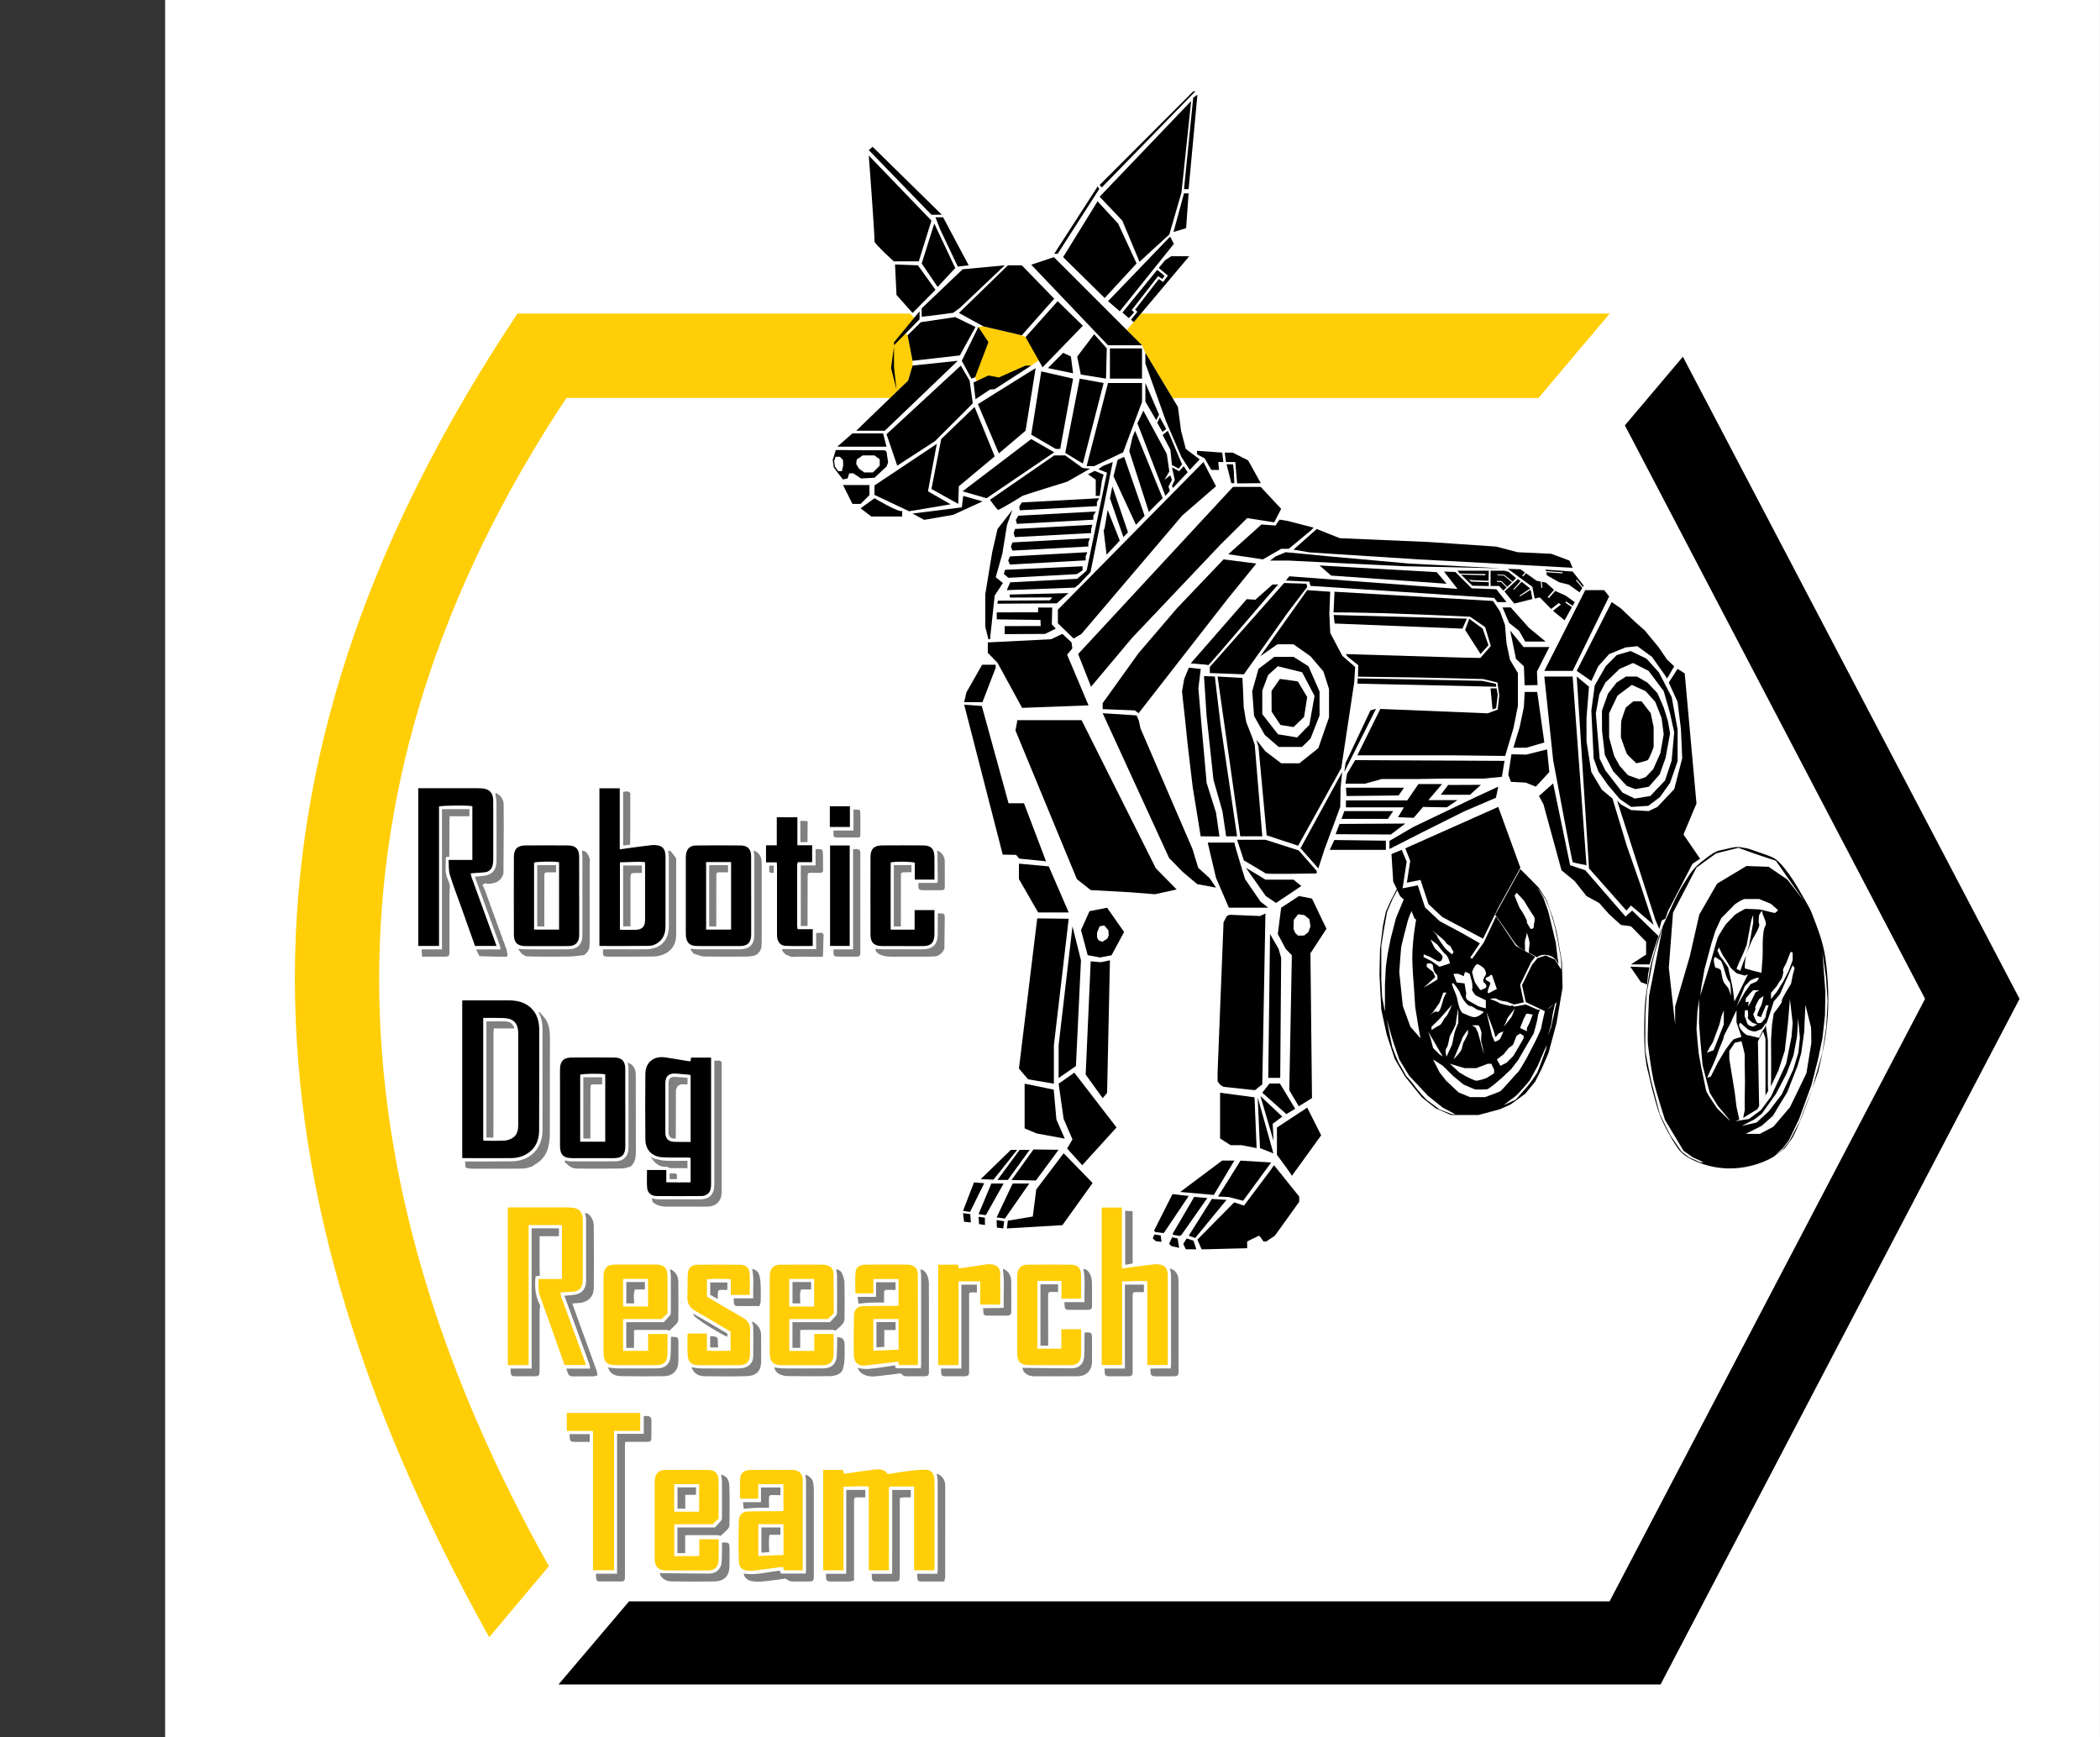<?xml version="1.0" encoding="UTF-8"?>
<svg id="Black_on_White_Logo" data-name="Black on White Logo" xmlns="http://www.w3.org/2000/svg" viewBox="0 0 745.86 617.11">
  <rect x="0" y="0" width="745.86" height="617.11" fill="#333333" stroke="none"/>
  <defs>
    <style>
      .cls-1 {
        fill: #797979;
      }

      .cls-2 {
        fill: #fff;
      }

      .cls-3 {
        fill: #ffce07;
      }

      .cls-4 {
        fill: gray;
      }
    </style>
  </defs>
  <g id="WhiteBackGround">
    <rect class="cls-1" x="213.1" y="129.63" width="416.49" height="431.11"/>
    <rect class="cls-2" x="58.65" y="0" width="687.2" height="617.11"/>
  </g>
  <g id="Border_Eye_Cutv03_Black" data-name="Border Eye Cutv03 Black">
    <path d="m597.7,126.72c-6.86,8.12-13.65,16.16-20.59,24.37,35.61,68.03,71.12,135.86,106.62,203.69-37.46,71.54-74.76,142.79-112.06,214.03-116.17,0-232.2,0-348.26,0-8.27,9.74-16.52,19.46-25.05,29.51,130.89,0,261.16,0,391.42,0,42.48-81.14,84.9-162.16,127.51-243.53l-119.57-228.07Z"/>
    <path class="cls-3" d="m322.56,135.16l1.56-5.31v-1.7s-1.75-9.05-1.75-9.05l-.78-.6,4.24-4.45-2.59-2.67h-139.44c-102.28,153.49-105.01,299.52-10.05,470.17,6.85-8.15,13.54-16.12,21.2-25.25-77.91-138.85-84.92-277.54,6.22-414.94h114.97s2.74-2.65,2.74-2.65l3.69-3.56Z"/>
    <polygon class="cls-3" points="346.33 133.99 346.92 135.35 354.76 134.08 356.99 133.99 366.26 129.85 368.92 128.03 368.77 125.32 366.4 122.14 364.25 119.73 362.91 119.1 349.27 115.93 347.48 116.15 349.08 121.95 345.95 132.32 346.33 133.99"/>
    <path class="cls-3" d="m400.18,117.2l5.44,5.44,1.19,2.68,9.64,16.05h129.98c8.35-9.91,16.74-19.85,25.28-29.98h-166.48s-5.05,5.81-5.05,5.81Z"/>
  </g>
  <g id="Logo_Text_RDRTv03_Black" data-name="Logo Text RDRTv03 Black">
    <g>
      <path class="cls-4" d="m191.71,453.16c-.46.05-.91.11-1.47.17-.04.34-.09.66-.11.99-.22,3.12.09,6.15,1.53,8.99.12.24.14.53.21.8-.08.37-.22.75-.22,1.12-.01,7.25,0,14.51-.01,21.76,0,1.58-.27,1.85-1.83,1.86-2.18,0-4.36,0-6.55,0-1.59,0-1.86-.26-1.88-1.82,0-.31-.05-.62-.07-.93h7.51v-49.81h9.7v2.82h-6.87c0,.52,0,.89,0,1.25,0,3.21,0,6.42,0,9.62,0,1.06.05,2.11.07,3.17Z"/>
      <path class="cls-4" d="m201.15,486.12h8.44c-.08-.55-.06-.97-.19-1.33-1.56-4.33-3.14-8.65-4.72-12.98-1.34-3.68-2.69-7.36-4.03-11.04-.06-.16-.1-.34-.16-.54,1.24-.11,2.42-.16,3.58-.34,2.5-.39,3.89-1.94,4.07-4.47.02-.22.02-.44.02-.65,0-7.1.02-14.21,0-21.31,0-.89-.23-1.78-.35-2.66,1.19.18,1.93,1.02,2.42,1.97.4.78.66,1.72.66,2.59.05,7.42.07,14.84.01,22.26-.02,2.5-1.67,5.14-5.76,5.23-.57.01-1.14.09-1.89.15.66,1.84,1.26,3.5,1.86,5.15,2.27,6.26,4.56,12.53,6.82,18.8.16.45.17.95.27,1.6-.58.13-1.04.31-1.51.31-2.37.03-4.74-.02-7.12.03-1.03.02-1.66-.36-1.95-1.34-.14-.47-.32-.94-.48-1.41Z"/>
      <path class="cls-4" d="m304.67,485.83c2.63.83,5.26.23,7.87-.07,1.76-.2,3.51-.53,5.31-.81.12.35.23.68.36,1.06h8.82c.05-.39.13-.75.13-1.11,0-10.48.01-20.96,0-31.44,0-.86-.16-1.73-.24-2.59,1.29.2,2,1.15,2.43,2.21.35.87.56,1.87.56,2.81.04,10.44.03,20.89.02,31.33,0,1.3-.32,1.61-1.59,1.62-1.75,0-3.5-.02-5.24.01-1.2.02-2.4.1-3.09-1.05-2.82.34-5.53.7-8.25.99-1.84.2-3.66.25-5.36-.76-.88-.52-1.48-1.22-1.72-2.21Z"/>
      <path class="cls-4" d="m408.59,486.11c1.18-.01,2.36-.03,3.54-.04,1.18,0,2.36,0,3.64,0,.06-.45.15-.8.15-1.15,0-10.58.02-21.17-.01-31.75,0-.89-.24-1.77-.37-2.66,1.81.59,2.95,1.98,3.01,3.84.06,1.99.05,3.99.05,5.99,0,8.86,0,17.71,0,26.57,0,1.7-.25,1.94-1.94,1.95-2.06,0-4.12,0-6.18,0-1.46,0-1.83-.37-1.86-1.8,0-.31-.02-.62-.03-.93Z"/>
      <path class="cls-4" d="m392.29,486.1h7.24v-29.81h6.76v2.67c-1,0-1.99,0-2.99-.02-.71-.02-1.02.3-1.01,1.01.02,1.81,0,3.61,0,5.42,0,7.19,0,14.38,0,21.58,0,1.64-.26,1.9-1.88,1.9-2.12,0-4.24,0-6.36,0-1.37,0-1.68-.32-1.71-1.72,0-.34-.04-.68-.06-1.02Z"/>
      <path class="cls-4" d="m284.21,478.75h-2.75v-9.12h13.31c.7-.75,1.49-1.54,2.21-2.4.21-.25.31-.68.31-1.02.02-4.33.03-8.66,0-12.99,0-.8-.2-1.59-.31-2.39.98.12,1.74.67,2.1,1.51.42,1.01.83,2.12.85,3.19.1,4.36.07,8.72.01,13.08,0,.58-.33,1.26-.72,1.71-.72.84-1.6,1.54-2.41,2.3-.06-.02-.12-.03-.19-.05-.28-.08-.56-.22-.83-.22-3.48-.02-6.97-.01-10.45,0-.33,0-.66.06-1.13.11v6.28Z"/>
      <path class="cls-4" d="m237.78,472.64c-.06-.02-.12-.03-.19-.05-.28-.08-.56-.22-.83-.22-3.48-.02-6.97-.01-10.45,0-.33,0-.66.06-1.13.11v6.28h-2.75v-9.12h13.31c.7-.75,1.49-1.54,2.21-2.4.21-.25.31-.68.31-1.02.02-4.33.03-8.66,0-12.99,0-.8-.2-1.59-.31-2.39,1.71.53,2.94,2.19,2.97,4.31.06,4.54.04,9.09,0,13.64,0,.47-.31,1.01-.64,1.37-.78.87-1.66,1.66-2.5,2.48Z"/>
      <path class="cls-4" d="m334.2,486.1h7.25v-29.8h5.51v2.8c-3.34-.21-2.75-.07-2.75,2.38-.02,8.5,0,17,0,25.51,0,1.58-.28,1.85-1.84,1.86-2.15,0-4.3,0-6.45,0-1.39,0-1.64-.26-1.66-1.62,0-.37-.04-.74-.06-1.12Z"/>
      <path class="cls-4" d="m245.63,485.65c1.13.14,2.27.39,3.4.4,4.31.05,8.61.03,12.92.01.68,0,1.38-.04,2.04-.17,2.14-.44,3.49-1.94,3.53-4.1.07-3.49.05-6.98,0-10.47,0-.66-.34-1.31-.51-1.96,2,.81,3.3,2.67,3.31,4.87.02,3.05-.01,6.11.01,9.17.03,3.75-1.84,5.3-5.24,5.4-4.96.16-9.92.07-14.88.02-2.39-.03-3.85-1.12-4.58-3.16Z"/>
      <path class="cls-4" d="m363.1,485.86c5.85.06,11.7.16,17.55.17,2.54,0,4.27-1.64,4.41-4.15.14-2.55.09-5.1.13-7.65,0-.31.03-.62.05-.92,2.51-.15,2.62-.04,2.62,2.41,0,2.65.02,5.3-.01,7.95-.03,3.14-2.01,5.15-5.15,5.17-5.12.03-10.24.02-15.35,0-1.42,0-2.73-.44-3.66-1.57-.31-.37-.4-.92-.59-1.38Z"/>
      <path class="cls-4" d="m275,485.71c1.14.12,2.28.34,3.41.34,4.71.03,9.43.04,14.14-.02,2.79-.03,4.46-1.58,4.64-4.33.14-2.23.11-4.48.16-6.72q2.63-.09,2.63,2.54c0,1.75.07,3.49-.03,5.23-.07,1.23-.24,2.49-.62,3.64-.41,1.22-1.51,1.87-2.74,2.17-.63.15-1.29.25-1.94.25-4.96.02-9.92.04-14.88-.02-.88,0-1.8-.25-2.62-.57-1.12-.44-1.87-1.31-2.15-2.52Z"/>
      <path class="cls-4" d="m215.97,485.71c1.14.12,2.27.34,3.41.34,4.71.03,9.42.04,14.14-.02,2.79-.03,4.47-1.58,4.64-4.33.14-2.29.1-4.59.14-6.89.19.01.37.04.56.04,1.93.03,2.09.19,2.09,2.08,0,2.18.01,4.37,0,6.55-.03,3.23-1.91,5.28-5.12,5.33-5.15.08-10.3.08-15.45-.02-2.01-.04-3.87-.95-4.4-3.08Z"/>
      <path class="cls-4" d="m372.3,477.97h-2.76v-21.78h6.25v2.74c-.87-.01-1.74-.02-2.61-.04-.61,0-.93.27-.93.9.01,6.06.03,12.12.04,18.17Z"/>
      <path class="cls-4" d="m349.17,464.65c1.96-.02,3.91-.04,5.87-.06.4,0,.8-.04,1.46-.08-.15-4.65.35-9.26-.32-13.85,1.7.51,2.93,2.17,2.97,4.3.06,3.68.03,7.36.02,11.03,0,.84-.5,1.31-1.36,1.32-2.4.02-4.81.01-7.21,0-1,0-1.31-.35-1.35-1.37-.02-.43-.06-.87-.08-1.3Z"/>
      <path class="cls-4" d="m378.05,462.52h7.16c-.22-4.03.39-7.92-.42-11.8,1.18.08,1.88.93,2.34,1.8.44.85.66,1.9.69,2.87.09,2.77.04,5.55.03,8.33,0,1.21-.34,1.53-1.58,1.53-2.15,0-4.31,0-6.46,0-1.38,0-1.68-.32-1.7-1.71,0-.34-.04-.68-.06-1.03Z"/>
      <path class="cls-4" d="m260.58,461.17h6.97c-.21-3.59.37-7.04-.42-10.47,1.4.27,2.3,1.16,2.62,2.48.28,1.13.38,2.33.42,3.5.07,1.87.05,3.74,0,5.61-.02.54-.28,1.07-.43,1.62-2.81,0-5.4.02-7.98-.01-.69,0-1.07-.46-1.11-1.15-.03-.53-.04-1.06-.06-1.59Z"/>
      <path class="cls-4" d="m402.27,448.78c-.84.16-1.67.31-2.57.48-.03-.37-.06-.61-.06-.86,0-6.03,0-12.06-.01-18.08,0-.09.03-.18.05-.27.84.06,1.67.11,2.6.18v18.56Z"/>
      <path class="cls-4" d="m304.6,460.64h6.55v-5.19h6.92v2.75c-.99-.02-1.98-.02-2.97-.07-.78-.03-1.14.29-1.12,1.09.03,1.14.02,2.29.02,3.43-1.71,0-3.42-.03-5.12.04-1.33.06-2.65.25-3.97.39-.1-.81-.21-1.63-.31-2.44Z"/>
      <path class="cls-4" d="m254.9,461.39c-.89-.5-1.77-.99-2.65-1.48v-4.38h6.1v2.63c-.72,0-1.44,0-2.15,0-1.09,0-1.21.13-1.22,1.26-.01.65-.04,1.31-.06,1.96Z"/>
      <path class="cls-4" d="m246.15,466.6c1.22.68,2.44,1.35,3.64,2.05,2.85,1.67,5.69,3.35,8.54,5.03v1.15c-.69-.34-1.4-.64-2.07-1.02-1.74-1-3.5-1.99-5.19-3.07-1.48-.95-2.91-1.99-4.31-3.06-.3-.23-.41-.71-.61-1.08Z"/>
      <path class="cls-4" d="m255.05,478.61h-2.82v-4.03c.18.02.37.05.55.06,2.01.08,2.18.26,2.19,2.31,0,.55.05,1.11.08,1.66Z"/>
      <path class="cls-3" d="m187.77,484.88h-7.41v-56.02h.99c6.74,0,13.49,0,20.23,0,.4,0,.81.03,1.21.05,2.87.18,4.19,1.49,4.2,4.38.03,7.17.04,14.35,0,21.52-.02,2.79-1.54,3.88-3.44,3.98-1.06.06-2.12.12-3.17.18-.39.02-.79.07-1.38.13.14.61.21,1.11.37,1.58,2.83,7.78,5.67,15.55,8.5,23.33.09.26.17.52.27.84h-7.62c-.76-2.14-1.55-4.32-2.32-6.51-2.14-6.04-4.23-12.1-6.46-18.11-.72-1.94-.33-3.86-.52-5.94h8.35v-19.15h-11.82v49.72Z"/>
      <path class="cls-3" d="m398.48,450.59c1.45-.21,2.64-.39,3.83-.55,2.5-.33,5-.67,7.51-.95.7-.08,1.44-.03,2.14.08,1.59.24,2.48,1.2,2.7,2.78.06.4.1.81.1,1.21,0,10.38,0,20.77,0,31.15v.53h-7.26v-29.74c-2.99-.27-5.9.08-8.95.05v29.69h-7.25v-55.93h7.18v21.67Z"/>
      <path class="cls-3" d="m251.07,473.65v6.12c2.83.11,5.58.07,8.42.02v-6.76c-.28-.18-.56-.37-.85-.54-3.89-2.3-7.76-4.64-11.69-6.86-1.99-1.12-2.91-2.64-2.81-4.93.12-2.71.01-5.43.13-8.13.09-2.11,1.28-3.31,3.39-3.34,5.09-.07,10.18-.07,15.27,0,2.05.03,3.23,1.16,3.33,3.19.12,2.48.03,4.97.03,7.52h-6.73v-5.59c-2.9-.12-5.67-.23-8.48.06v6.09c.31.21.63.45.97.65,3.92,2.3,7.83,4.64,11.78,6.89,1.81,1.03,2.68,2.43,2.6,4.56-.1,2.74-.01,5.49-.03,8.23-.02,2.87-1.24,4.09-4.13,4.09-4.62.01-9.24,0-13.86,0-2.87,0-4.03-.99-4.18-3.83-.13-2.45-.03-4.91-.03-7.43h6.86Z"/>
      <path class="cls-3" d="m383.96,461.29h-6.96v-6.31c-2.92-.02-5.72-.03-8.57,0v24.06h8.53v-6.91h7.04c0,.68,0,1.33,0,1.97,0,2.37.04,4.74-.04,7.11-.08,2.54-1.28,3.67-3.83,3.69-4.24.03-8.49.02-12.74,0-1.12,0-2.25.01-3.35-.16-1.59-.25-2.4-1.17-2.64-2.73-.08-.55-.13-1.12-.13-1.67,0-8.86,0-17.71,0-26.57,0-.4,0-.81.05-1.21.25-2.2,1.38-3.33,3.62-3.35,5.15-.05,10.3-.06,15.45,0,2.29.02,3.5,1.2,3.56,3.46.08,2.86.02,5.72.02,8.62Z"/>
      <path class="cls-3" d="m280.33,468.52v11.31h8.88v-6h6.76c.05.11.11.2.11.28,0,2.43.05,4.87-.03,7.3-.07,2.24-1.29,3.38-3.55,3.49-1,.05-2,.02-3,.02-3.9,0-7.81,0-11.71,0-.62,0-1.25-.05-1.85-.19-1.35-.31-2.17-1.17-2.4-2.54-.1-.61-.15-1.24-.15-1.86,0-8.86,0-17.72,0-26.58,0-.31,0-.62.03-.93.2-2.4,1.35-3.58,3.77-3.61,5.06-.05,10.12-.02,15.18-.01.31,0,.62.06.92.12,1.75.37,2.72,1.36,2.76,3.14.08,3.99.05,7.98.07,11.98,0,.68,0,1.37,0,2.03-.68.67-1.33,1.31-2.09,2.05h-13.69Zm-.03-4.46h8.86v-9.79h-8.86v9.79Z"/>
      <path class="cls-3" d="m237.08,466.46c-.68.66-1.33,1.29-2.11,2.05h-13.66v11.31h8.87v-5.99h6.9c0,.63,0,1.24,0,1.85,0,1.87.03,3.74-.04,5.61-.1,2.43-1.34,3.59-3.83,3.61-3.47.04-6.93.01-10.4,0-1.59,0-3.19.03-4.78-.03-2.29-.09-3.4-1.16-3.64-3.44-.04-.43-.04-.87-.04-1.31,0-8.73,0-17.47,0-26.2,0-.12,0-.25,0-.37.02-3.16,1.22-4.38,4.35-4.39,4.72-.02,9.43-.02,14.15,0,2.99.01,4.21,1.22,4.23,4.2.02,4.37,0,8.73,0,13.09Zm-15.78-12.21v9.79h8.86v-9.79h-8.86Z"/>
      <path class="cls-3" d="m319.14,463.76v-9.47h-8.94v5.11h-6.39c0-2.5-.15-5.01.05-7.5.15-1.76,1.43-2.65,3.39-2.69,3.25-.07,6.49-.04,9.74-.04,1.84,0,3.69-.04,5.52.04,2.23.09,3.47,1.34,3.48,3.56.03,10.6.02,21.21.02,31.81,0,.09-.04.17-.06.29h-6.66c-.08-.35-.15-.7-.26-1.22-.7.08-1.36.14-2.02.22-3.28.4-6.55.86-9.84,1.16-1.44.13-2.85-.27-3.51-1.79-.26-.61-.41-1.32-.41-1.99-.02-4.68-.05-9.35.06-14.03.05-2.12,1.25-3.25,3.41-3.3,3.68-.09,7.37-.05,11.05-.08.45,0,.9-.06,1.37-.1Zm.02,15.65v-10.91h-8.98v11.25c3.07-.12,6.02-.23,8.98-.34Z"/>
      <path class="cls-3" d="m333.21,449.21h7.07c.08.41.15.8.24,1.3.49-.05.91-.07,1.33-.13,2.86-.43,5.72-.89,8.59-1.3.58-.08,1.18-.04,1.77.03,1.95.24,3,1.29,3.03,3.27.06,3.64.02,7.29.02,10.99h-7.11v-8.24h-7.71v29.75h-7.22v-35.68Z"/>
      <path class="cls-4" d="m284.25,462.96h-2.77v-7.58h6.6v2.63h-3.58c-.6,1.61-.26,3.3-.25,4.95Z"/>
      <path class="cls-4" d="m225.22,462.96h-2.77v-7.58h6.6v2.63h-3.52c-.71,1.61-.3,3.3-.3,4.95Z"/>
      <path class="cls-4" d="m314.07,478.42c-.92.05-1.83.1-2.79.15v-8.98h6.8v2.82h-4.01v6.01Z"/>
    </g>
    <g>
      <path d="m164.17,411.33v-55.96c.3-.02.57-.05.84-.05,5.08,0,10.17,0,15.25,0,2.82,0,5.53.38,7.82,2.25,2.25,1.84,3.2,4.29,3.39,7.11.02.28.05.56.05.84,0,12.01.01,24.02-.04,36.02-.01,3.75-1.48,6.78-4.91,8.62-1.57.84-3.28,1.19-5.04,1.2-5.68.03-11.35.01-17.03,0-.09,0-.18-.02-.34-.04Zm7.46-49.78v43.47c.23.06.43.17.63.17,2.34,0,4.68.07,7.01-.07.92-.05,1.9-.41,2.7-.89,1.79-1.07,2.09-2.89,2.09-4.8,0-10.72,0-21.45,0-32.17,0-.44,0-.87-.06-1.31-.27-2.37-1.46-3.8-3.8-4.2-1.43-.24-2.91-.16-4.37-.19-1.36-.03-2.73,0-4.2,0Z"/>
      <path d="m245.23,376.98c.09-.51.16-.9.23-1.32h7.1v.9c0,14.66,0,29.32,0,43.99,0,.62-.04,1.25-.18,1.85-.34,1.45-1.56,2.42-3.26,2.43-5.3.04-10.61.05-15.91,0-1.96-.02-3.25-1.16-3.38-3.06-.14-2.04-.03-4.1-.03-6.2h6.85v4.38c2.94.06,5.76.03,8.64.02v-8.72c-.48-.04-.88-.09-1.27-.09-2.93-.03-5.87.09-8.79-.1-3.71-.24-5.97-2.61-6.01-6.33-.08-7.77-.09-15.53,0-23.3.05-4.11,2.93-6.42,7.03-5.85,2.59.36,5.16.84,7.74,1.26.36.06.73.08,1.25.14Zm.06,4.9c-.31-.08-.48-.14-.67-.16-1.52-.14-3.04-.29-4.56-.4-2.52-.17-3.74.97-3.75,3.47-.01,2.46,0,4.93,0,7.39,0,3.37-.02,6.74,0,10.11.01,2.1,1.07,3.2,3.12,3.28,1.18.05,2.37.02,3.56.03.74,0,1.47,0,2.3,0v-23.72Z"/>
      <path d="m222.09,393.43c0,4.33,0,8.67,0,13,0,.34,0,.69,0,1.03-.07,2.7-1.28,3.9-4.01,3.91-3.15.02-6.3,0-9.45,0-1.78,0-3.55,0-5.33,0-3.19,0-4.39-1.2-4.4-4.42,0-7.89,0-15.78,0-23.66,0-1.22-.03-2.43,0-3.65.08-2.75,1.29-3.99,4.05-4.01,5.05-.04,10.1-.03,15.15,0,2.75.02,3.96,1.27,3.98,4.05.02,4.58,0,9.17,0,13.75Zm-7.13,12.09v-23.89c-1.24-.4-8.34-.27-8.89.12v23.77h8.89Z"/>
      <path class="cls-4" d="m186.7,414.98c-.12.01-.23.03-.35.04-.86.03-1.72.09-2.58.09-5.45,0-10.9.02-16.35,0-.68,0-1.37-.24-2.05-.37-.07-.68-.14-1.36-.21-2.04.04-.04.06-.09.06-.15,5.55-.02,11.1.04,16.65-.06,6.47-.12,10.78-4.54,10.81-11.02.03-7.86,0-15.71,0-23.57,0-4.15.02-8.29,0-12.44-.02-2.07-.34-4.09-1.44-5.91.18.02.44-.03.52.06.86,1.05,1.91,2.02,2.49,3.21.84,1.74,1.07,3.67,1.07,5.63-.03,11.54,0,23.08-.04,34.62,0,1.45-.22,2.92-.55,4.33-.67,2.88-2.41,4.99-5.01,6.39-.23.12-.42.34-.63.51-.4.12-.8.24-1.21.35-.14.05-.27.09-.41.14-.11.02-.23.04-.34.05-.14.04-.27.08-.41.13Z"/>
      <path class="cls-4" d="m231.88,427.03s-.03-.09-.06-.13c-.12-.42-.24-.84-.36-1.26.76.12,1.53.34,2.29.35,4.93.03,9.86.02,14.79.01,3.43,0,5.16-1.74,5.16-5.2,0-14.23,0-28.45,0-42.68,0-.43,0-.86,0-1.39.71,0,1.29,0,1.87,0,.13.06.26.11.39.17.12.13.25.27.37.4,0,.25-.02.5-.02.75,0,15.09,0,30.17,0,45.26,0,3.35-1.93,5.27-5.29,5.28-4.46.02-8.92-.02-13.37.02-2.09.02-4.09-.16-5.77-1.58Z"/>
      <path class="cls-4" d="m200.55,412.15c.7.12,1.4.34,2.11.34,5.3.03,10.6.05,15.9,0,2.91-.03,4.64-1.79,4.65-4.71.03-9.51.02-19.01,0-28.52,0-.61-.18-1.23-.27-1.84.46.24.98.41,1.37.73,1.24,1.02,1.49,2.48,1.5,3.96.02,8.85,0,17.69.03,26.54,0,2.03-.04,4-1.69,5.5-.04.03-.03.12-.04.18-.05,0-.1.03-.14.05-1.05.24-2.09.67-3.14.68-5.22.07-10.45.05-15.67.02-1.4,0-2.69-.42-3.67-1.53-.19-.22-.48-.35-.73-.53,0-.05-.03-.1-.05-.15-.05-.25-.1-.49-.14-.74Z"/>
      <path class="cls-4" d="m232.19,411.5c1.35.27,2.7.71,4.06.77,2.59.12,5.2.04,7.92.04,0,.92,0,1.77,0,2.63-2.12-.01-4.23-.03-6.35-.04-.39-.18-.8-.53-1.16-.5-2.05.2-3.47-.81-4.71-2.25.08-.22.16-.43.24-.64Z"/>
      <path class="cls-4" d="m240.39,418.83h-2.56c0-.73,0-1.36,0-2,.68-.02,1.37-.05,2.05-.07.19.2.39.39.58.59-.02.5-.05.99-.07,1.49Z"/>
      <path class="cls-4" d="m232.19,411.5c-.08.21-.16.43-.24.64-.3-.44-.61-.88-.91-1.32l.02-.02c.38.23.75.46,1.13.7Z"/>
      <path class="cls-4" d="m186.7,414.98c.14-.04.27-.09.41-.13-.14.04-.27.08-.41.13Z"/>
      <path class="cls-4" d="m255.98,376.9c-.13-.06-.26-.11-.39-.17.13.06.26.11.39.17Z"/>
      <path class="cls-4" d="m187.45,414.8c.14-.05.27-.09.41-.14-.14.05-.27.09-.41.14Z"/>
      <path class="cls-4" d="m231.05,410.83s-.06-.06-.14-.15c.09.07.13.1.16.12,0,0-.02.02-.02.02Z"/>
      <polygon class="cls-4" points="186.23 355.09 186.25 355.14 186.2 355.13 186.23 355.09"/>
      <path class="cls-4" d="m175.24,404.05h-2.49v-41.25c2.36,0,4.69-.08,7.01.03,1.5.07,2.51,1,2.96,2.46-2.39,0-4.78,0-7.29,0-.06.58-.16,1.02-.16,1.47,0,8.97,0,17.94,0,26.92,0,3.46-.02,6.92-.03,10.37Z"/>
      <path class="cls-4" d="m240.01,404.42c-1.89.06-2.56-.55-2.57-2.45-.01-5.7-.01-11.4,0-17.1,0-1.89.6-2.44,2.51-2.35,1.39.07,2.78.19,4.23.3,0,.87,0,1.61,0,2.36-.8-.01-1.61-.11-2.39,0-.43.06-.81.46-1.21.71,0,0,0,0,0,0-.18.48-.51.96-.51,1.44-.04,5.7-.04,11.39-.05,17.09Z"/>
      <path class="cls-4" d="m209.68,404.42h-2.5v-21.78h6.68c0,.87,0,1.71,0,2.54-.87,0-1.74,0-2.61,0-1.48,0-1.54.06-1.54,1.51,0,5.91-.02,11.82-.02,17.73Z"/>
    </g>
    <g>
      <path d="m148.53,279.96h4.01c5.53,0,11.05,0,16.58,0,.69,0,1.37.03,2.06.07,2.55.15,3.93,1.53,3.98,4.11.06,3.09.02,6.18.03,9.27,0,3.96,0,7.93,0,11.89,0,.65-.05,1.31-.2,1.94-.34,1.49-1.26,2.42-2.81,2.59-1.21.13-2.42.18-3.63.27-.39.03-.78.07-1.37.13.12.52.16.94.3,1.32,2.9,8.01,5.82,16.02,8.73,24.03.04.11.07.23.13.41h-7.63c-1.7-4.78-3.41-9.58-5.11-14.37-1.3-3.66-2.73-7.29-3.85-11.01-.47-1.56-.29-3.31-.42-5.17h8.44v-19.06c-1.16-.4-11.08-.31-11.84.11v49.5h-7.38v-56.03Z"/>
      <path d="m220.13,301.69c1.42-.2,2.6-.39,3.8-.54,2.53-.34,5.06-.68,7.6-.97.67-.08,1.37-.01,2.04.09,1.58.24,2.48,1.19,2.7,2.78.06.46.1.93.1,1.4,0,8.08.01,16.17,0,24.25,0,1.83-.24,3.6-1.51,5.07-1.22,1.42-2.8,2.18-4.59,2.2-5.77.09-11.54.03-17.37.03v-55.99h7.22v21.67Zm.05,28.5c.41.03.69.07.96.07,1.5,0,3,.02,4.49,0,2.43-.03,3.47-1.08,3.48-3.49,0-6.55,0-13.1,0-19.64,0-.24-.03-.49-.07-.93-2.94-.23-5.85.08-8.86.08v23.92Z"/>
      <path d="m205.72,318.17c0,4.34,0,8.67,0,13.01,0,.41,0,.81-.02,1.22-.08,2.34-1.33,3.6-3.71,3.64-3.18.05-6.37.01-9.55.01-1.93,0-3.87.02-5.8,0-2.83-.03-4.11-1.22-4.12-4.03-.04-9.23-.04-18.46,0-27.69.01-2.76,1.28-4.01,4.03-4.03,5.09-.04,10.17-.04,15.26,0,2.65.02,3.88,1.28,3.89,3.94.03,4.65,0,9.29,0,13.94h0Zm-7.15,12.02v-23.91c-1.34-.41-8.36-.25-8.88.13v23.78h8.88Z"/>
      <path d="m266.8,318.21c0,4.3,0,8.61,0,12.91,0,.37,0,.75-.01,1.12-.08,2.53-1.3,3.77-3.85,3.79-4.31.03-8.61,0-12.92,0-.94,0-1.87.02-2.81-.03-2.24-.11-3.33-1.16-3.58-3.39-.04-.4-.05-.81-.05-1.21,0-8.83,0-17.65,0-26.48,0-.37,0-.75.04-1.12.22-2.31,1.36-3.47,3.68-3.49,5.27-.05,10.55-.06,15.82,0,2.42.02,3.64,1.31,3.66,3.77.03,4.71.01,9.42.01,14.13h0Zm-16.01-12.01v23.99h8.87v-23.99h-8.87Z"/>
      <path d="m324.85,330.19v-6.92h7.04c0,1.94,0,3.84,0,5.73,0,1.12.02,2.25-.04,3.37-.14,2.53-1.3,3.64-3.86,3.67-2.78.03-5.56,0-8.33,0-2.12,0-4.24.02-6.37,0-2.82-.03-4.1-1.22-4.11-4.03-.04-9.23-.04-18.47,0-27.7.01-2.76,1.29-3.99,4.04-4.02,4.9-.04,9.8-.04,14.7,0,2.69.02,3.89,1.19,3.95,3.88.06,2.74.01,5.47.01,8.25h-6.98v-5.95c-.78-.48-7.71-.53-8.56-.1v23.83h8.51Z"/>
      <path d="m288.45,306.23h-5.1c-.08.39-.22.73-.22,1.07-.01,7.24-.01,14.47,0,21.71,0,.32.1.64.17,1.03h5.36v5.96c-3.17,0-6.35.09-9.52-.03-1.94-.07-2.97-1.31-3.14-3.3-.04-.43-.03-.87-.03-1.31,0-7.92,0-15.84,0-23.77,0-.39-.05-.78-.09-1.3h-3.81v-6.03h3.82v-9.97h7.32v9.94h5.24v6Z"/>
      <path d="m294.82,300.31h6.97v35.68h-6.97v-35.68Z"/>
      <path class="cls-4" d="m179.09,334.94c.11.35.22.71.32,1.06.14.33.28.67.43,1,.03.11.05.22.08.33.13.71.26,1.42.39,2.12-.14.13-.28.26-.43.39-1.53-.02-3.05-.02-4.58-.06-1.68-.04-3.35-.1-5.03-.16,0,0,0,0,0,0-.29-.58-.57-1.17-.86-1.75-.08-.17-.15-.34-.23-.52.02-.04.04-.09.04-.13h8.54c-.07-.51-.06-.9-.18-1.23-2.86-7.88-5.73-15.75-8.59-23.62-.12-.32-.21-.64-.32-.98,1.27-.13,2.49-.18,3.68-.39,2.45-.44,3.79-2,3.96-4.5.03-.44.04-.87.04-1.31,0-6.71.02-13.42-.02-20.12,0-1.04-.26-2.09-.4-3.13.07-.08.14-.16.21-.25,1.53.71,2.46,1.89,2.73,3.57.02,2.61.06,5.21.05,7.82-.02,5.72-.07,11.45-.11,17.17-.53,1.84-1.66,3.06-3.6,3.43-.26.05-.52.1-.78.16-.38.04-.76.09-1.13.13-.68-.37-1.28-.23-1.98.38.28.5.55,1.01.83,1.51.04.17.08.33.12.5.21.52.42,1.04.63,1.56.02.11.05.21.07.32.29.76.58,1.53.87,2.29.11.35.22.71.32,1.06.14.33.28.67.43,1,.11.35.22.71.32,1.06.14.33.28.67.43,1,.11.35.22.71.32,1.06.14.33.28.67.43,1,.11.35.22.71.32,1.06.14.33.28.67.43,1,.11.35.22.71.32,1.06.14.33.28.67.43,1,.11.35.22.71.32,1.06.14.33.28.67.43,1,.11.35.22.71.32,1.06.14.33.28.67.43,1Z"/>
      <path class="cls-4" d="m159.57,304.34c-.36.02-.73.04-1.05.06-.09.16-.18.24-.18.32.03,2.55-.48,5.14.69,7.6.33.69.5,1.46.75,2.19-.05,1.3-.15,2.59-.15,3.89-.02,6.64,0,13.29,0,19.93,0,1.12-.3,1.44-1.33,1.46-.87.01-1.75,0-2.62,0-1.84,0-3.67,0-5.78,0-.06-.92-.11-1.76-.16-2.59h7.24v-49.8h9.74c0,.87,0,1.71,0,2.54-2.32,0-4.63,0-7.02,0-.03.64-.06,1.04-.07,1.43-.02,4.32-.04,8.65-.05,12.97Z"/>
      <path class="cls-4" d="m240.11,304.78c.02.13.04.25.07.38,0,.31-.02.62-.02.93,0,8.64,0,17.28,0,25.92,0,3.27-1.46,5.71-4.49,6.99-1.14.49-2.47.73-3.71.75-5.12.08-10.24.04-15.35.04-2.51,0-2.53-.02-2.42-2.6,4.99,0,9.98.02,14.97,0,5.41-.02,8.39-3.01,8.4-8.41.01-4.46,0-8.92,0-13.37,0-3.65.01-7.29-.01-10.94,0-.77-.16-1.54-.25-2.31.3.05.71-.01.87.16.69.78,1.31,1.63,1.95,2.46Z"/>
      <path class="cls-4" d="m209.33,336.63c-.16.41-.32.82-.49,1.23-.32.36-.64.73-.96,1.09-.22.11-.43.21-.65.32-1.72.17-3.44.46-5.16.49-3.84.08-7.67.03-11.51.02-1.14,0-2.29-.07-3.43-.11-.17-.03-.33-.07-.5-.1-.46-.28-.92-.57-1.37-.85-.37-.49-.74-.98-1.12-1.47.07-.08.14-.15.2-.23.76.06,1.52.17,2.27.17,5.03.02,10.05.03,15.08,0,3.5-.02,5.16-1.7,5.16-5.19.01-9.23,0-18.47,0-27.7,0-.71-.1-1.41-.15-2.12,1.2-.05,2.06.79,2.64,2.56.04.14.09.27.13.41.02.18.04.35.06.53-.03.31-.08.61-.08.92,0,9.09,0,18.18,0,27.26,0,.92-.08,1.85-.12,2.77Z"/>
      <path class="cls-4" d="m268.96,338.95c-.34.17-.68.33-1.03.5-.86.11-1.71.31-2.57.32-5.08.03-10.16.07-15.24-.03-1.1-.02-2.19-.57-3.28-.87-.17-.05-.34-.1-.51-.16-.37-.49-.74-.98-1.12-1.47.07-.08.14-.15.2-.23.76.06,1.52.17,2.27.17,5.03.02,10.05.03,15.08,0,3.5-.02,5.16-1.7,5.16-5.19.01-9.2.01-18.41,0-27.61,0-.77-.18-1.54-.27-2.31.46.24.98.41,1.37.73,1.12.95,1.51,2.25,1.51,3.67,0,9.37,0,18.75,0,28.12,0,.68-.08,1.35-.12,2.03-.16.41-.32.82-.49,1.23-.32.36-.64.73-.96,1.09Z"/>
      <path class="cls-4" d="m296.05,337.2h6.94c0-11.94,0-23.75,0-35.57.4-.02.81-.06,1.21-.05,1.03.03,1.37.38,1.37,1.44,0,11.79,0,23.59,0,35.38,0,1.11-.27,1.38-1.38,1.39-1.9,0-3.81,0-5.71,0-2.51,0-2.53-.02-2.43-2.59Z"/>
      <path class="cls-4" d="m335.43,336.83c-.51,1.49-1.53,2.42-3.04,2.85-.77.04-1.54.11-2.31.11-3.52.01-7.04.02-10.56,0-2.59-.01-5.23.33-7.62-1.07-.19-.2-.39-.39-.58-.59-.1-.14-.21-.28-.31-.42-.02-.21-.04-.43-.06-.71.81.07,1.57.18,2.33.18,4.83.02,9.66.03,14.49,0,3.56-.02,5.25-1.7,5.29-5.29.03-2.49.01-4.98.02-7.47.16,0,.31.01.47.01,2,.02,2.02.02,2,2.03-.03,3.45-.09,6.91-.13,10.36Z"/>
      <path class="cls-4" d="m292.32,309.48c-.2.19-.4.39-.59.58-1.09-.02-2.18-.04-3.26-.05-1.6,0-1.62.02-1.62,1.62-.01,5.76-.02,11.52-.03,17.28h-2.4v-21.51h5.26c0-2.02,0-3.9,0-5.78.25-.01.5-.03.74-.03,1.69,0,1.85.15,1.86,1.86.01,2.01.04,4.03.06,6.04Z"/>
      <path class="cls-4" d="m319.96,329.08h-2.5v-21.8h6.26c0,.85,0,1.68,0,2.51-.75,0-1.5.02-2.25.03-1.41,0-1.49.08-1.49,1.48,0,5.92-.02,11.85-.02,17.77Z"/>
      <path d="m294.73,293.74v-7.36h7.13v7.36h-7.13Z"/>
      <path class="cls-4" d="m292.31,339.62c-.13.08-.26.16-.38.24-2.54-.02-5.07-.06-7.6-.06-.92,0-1.85.05-2.77.08-.24-.03-.48-.06-.71-.09-.57-.24-1.14-.48-1.71-.71-.62-.54-1.31-1.04-1.37-1.98h12.1c0-1.93,0-3.81,0-5.69.69-.04,1.37-.07,2.06-.11.2.2.4.4.6.6-.02.53-.05,1.05-.07,1.58-.05,2.05-.1,4.1-.15,6.15Z"/>
      <path class="cls-4" d="m223.8,300.02c-.8.1-1.6.2-2.48.31v-19.05c1.62-.33,2.24-.18,2.6.63-.02.31-.06.62-.06.93,0,4.08,0,8.16,0,12.24,0,1.65-.03,3.3-.05,4.95Z"/>
      <path class="cls-4" d="m326.21,313.6h6.64c.1-.31.22-.51.22-.71-.03-3.24-.06-6.48-.11-9.72,0-.34-.13-.67-.2-1,1.45.21,2.76,1.86,2.78,3.62.04,3.05.03,6.11.02,9.16,0,.96-.31,1.24-1.32,1.25-1.87.01-3.74,0-5.61,0-2.51,0-2.53-.02-2.41-2.6Z"/>
      <path class="cls-4" d="m296.01,295h7.12c0-2.65,0-5.05,0-7.46.31,0,.62.02.93.02,1.43.01,1.52.1,1.52,1.56,0,2.37,0,4.74,0,7.11,0,.36-.08.72-.12,1.15-.45.04-.81.09-1.17.09-1.93,0-3.87,0-5.8,0-2.67,0-2.48.17-2.48-2.48Z"/>
      <path class="cls-4" d="m286.66,291.64c.08.12.16.25.24.37-.02.34-.06.67-.06,1.01-.02,2.04-.03,4.07-.04,6.11h-2.54c0-2.58,0-5.09,0-7.59.8.03,1.6.07,2.4.11Z"/>
      <path class="cls-4" d="m274.81,309.98c-.25.04-.49.08-.74.12-.28-.12-.55-.24-.87-.38v-2.24h1.6v2.51Z"/>
      <path class="cls-4" d="m224.1,310.41c-.06.39-.17.79-.17,1.18-.01,5.42,0,10.85,0,16.27,0,.37,0,.74,0,1.18h-2.61v-21.63h6.66c0,.84,0,1.7,0,2.56-.06.04-.12.07-.18.11-.98,0-1.95,0-2.93.01-.25.1-.5.21-.76.31Z"/>
      <path class="cls-4" d="m193.31,329.08h-2.5v-21.79h6.69c0,.88,0,1.71,0,2.54-.87,0-1.74,0-2.62,0-1.48,0-1.54.06-1.54,1.51,0,5.91-.02,11.83-.02,17.74Z"/>
      <path class="cls-4" d="m254.39,329.08h-2.5v-21.79h6.69c0,.88,0,1.71,0,2.54-.87,0-1.74,0-2.62,0-1.48,0-1.54.06-1.54,1.51,0,5.91-.02,11.83-.02,17.74Z"/>
    </g>
    <g>
      <path class="cls-4" d="m228.66,502.97c2.51-.11,2.78.15,2.71,2.71-.05,1.68,0,3.37-.02,5.05,0,1.07-.33,1.4-1.4,1.41-2.22.01-4.43,0-6.65,0-.37,0-.73,0-1.24,0-.04.57-.1,1.02-.1,1.47,0,15.21,0,30.43,0,45.64,0,.44,0,.87,0,1.31-.02.75-.42,1.16-1.17,1.16-2.62,0-5.24,0-7.87,0-.81,0-1.18-.45-1.19-1.24,0-.5-.04-.99-.07-1.49h7.5v-49.69h9.49v-6.33Z"/>
      <path class="cls-4" d="m264.16,558.93c4.35.67,8.53-.62,12.83-1.04.11.31.23.65.36,1.02h8.81c.05-.4.12-.76.12-1.12,0-10.47.01-20.94,0-31.41,0-.86-.16-1.73-.24-2.59,1.25.27,2.58,1.59,2.78,2.83.12.77.22,1.54.22,2.32.01,10.35.01,20.69,0,31.04,0,1.45-.31,1.76-1.74,1.76-1.9,0-3.81,0-5.71,0q-1.4,0-2.55-1.04c-1.25.17-2.63.39-4.01.55-2.75.31-5.49.87-8.27.31-1.39-.28-2.54-1.44-2.61-2.64Z"/>
      <path class="cls-4" d="m325.73,559h7.16c.07-.47.15-.8.15-1.12,0-10.69.01-21.37-.01-32.06,0-.79-.24-1.59-.36-2.38,1.72.53,2.9,1.98,3.01,3.75.03.53.04,1.06.04,1.59,0,10.37,0,20.75-.01,31.12,0,.59-.19,1.17-.31,1.85-1.59,0-2.99,0-4.38,0-1.25,0-2.5,0-3.74,0-1.14-.01-1.44-.32-1.47-1.44-.01-.43-.05-.87-.07-1.3Z"/>
      <path class="cls-4" d="m293.32,559h7.24v-29.8h6.76v2.67c-1,0-1.99,0-2.99-.02-.71-.02-1.02.31-1,1.02.02.97,0,1.93,0,2.9,0,7.94,0,15.89,0,23.83,0,.53,0,1.05,0,1.76-.57.14-1.08.36-1.6.37-2.21.04-4.43.02-6.64.01-1.38,0-1.68-.32-1.7-1.71,0-.34-.04-.68-.05-1.02Z"/>
      <path class="cls-4" d="m255.94,545.54c-.06-.01-.12-.03-.18-.04-.31-.08-.62-.22-.93-.22-3.4-.02-6.8-.01-10.2,0-.34,0-.67.03-1.28.05v6.33h-2.75v-9.12h13.3c.7-.75,1.49-1.54,2.21-2.4.21-.25.31-.67.31-1.02.02-4.33.03-8.65,0-12.98,0-.8-.2-1.59-.31-2.39,2.29.69,2.85,2.02,2.94,4.32.16,4.57.07,9.16.03,13.74,0,.46-.32,1.01-.65,1.37-.78.84-1.65,1.58-2.49,2.37Z"/>
      <path class="cls-4" d="m309.61,559.01h7.26c0-3.42.02-6.7.02-9.97,0-3.27,0-6.54,0-9.81v-10h6.61v2.6c-1.27.13-2.6-.23-3.92.34,0,.51,0,.94,0,1.37,0,8.76,0,17.52,0,26.28,0,1.69-.24,1.93-1.96,1.93-2.09,0-4.18,0-6.27,0-1.38,0-1.7-.32-1.71-1.71,0-.34-.02-.68-.03-1.03Z"/>
      <path class="cls-4" d="m234.36,558.76c5.84.06,11.69.16,17.53.17,2.48,0,4.19-1.57,4.4-4.05.17-2.01.1-4.04.14-6.06,0-.31.03-.62.04-.92,2.55-.09,2.63,0,2.63,2.54,0,1.87,0,3.73,0,5.6-.02,3.72-1.81,5.64-5.52,5.69-4.92.07-9.84.05-14.76-.01-1.58-.02-3.1-.45-4.09-1.86-.21-.3-.25-.73-.37-1.1Z"/>
      <path class="cls-4" d="m263.91,533.56h6.37v-5.21h6.92v2.75c-.99-.02-1.98-.02-2.97-.07-.78-.03-1.14.29-1.12,1.09.03,1.14.02,2.29.02,3.43-1.61,0-3.23-.02-4.84.04-1.39.05-2.77.22-4.16.33-.08-.79-.15-1.57-.23-2.36Z"/>
      <path class="cls-4" d="m202.32,509.39h7.14v2.78c-1.71,0-3.43-.02-5.14-.02-1.72,0-1.96-.24-1.97-1.92,0-.28-.02-.56-.03-.84Z"/>
      <path class="cls-3" d="m331.85,557.77h-7.18v-29.77h-8.77c-.08.52-.2.96-.2,1.39-.01,9.1,0,18.21,0,27.31v1.06h-7.13v-29.74c-2.99-.3-5.9.09-8.98.03v29.72h-7.23v-35.64h7.07c.08.41.15.8.25,1.28.5-.04.92-.06,1.34-.11,3.15-.43,6.29-.93,9.44-1.3,1.82-.21,3.66-.21,4.87,1.61,2.29-.36,4.52-.78,6.78-1.05,2.16-.26,4.34-.55,6.5-.52,2.1.03,3.01,1.13,3.23,3.26.04.37.07.75.07,1.12,0,10.16,0,20.33,0,30.49,0,.27-.03.55-.04.85Z"/>
      <path class="cls-3" d="m227.39,508.25h-9.28v49.5h-7.49v-49.48h-9.32v-6.41h26.09v6.39Z"/>
      <path class="cls-3" d="m255.22,539.41c-.66.62-1.32,1.24-2.14,2.01h-13.59v11.31h8.87v-5.99h6.89c0,.63,0,1.25,0,1.86,0,1.84.04,3.68-.04,5.52-.1,2.5-1.32,3.68-3.84,3.7-3.65.03-7.3.01-10.96,0-1.4,0-2.81.03-4.21-.03-2.29-.09-3.4-1.17-3.63-3.44-.04-.4-.04-.81-.04-1.21,0-8.79,0-17.59,0-26.38,0-.4,0-.81.04-1.21.23-2.25,1.38-3.4,3.65-3.42,5.12-.05,10.24-.06,15.36,0,2.33.03,3.58,1.23,3.61,3.52.07,4.58.02,9.16.02,13.77Zm-15.76-2.45h8.85v-9.78h-8.85v9.78Z"/>
      <path class="cls-3" d="m278.26,536.7v-9.5h-8.95v5.13h-6.44c0-2.43-.12-4.86.04-7.27.13-1.89,1.47-2.92,3.59-2.94,4.99-.05,9.99-.02,14.98-.02.12,0,.25,0,.37.02,2.06.22,3.19,1.42,3.27,3.5.01.37.01.75.01,1.12,0,9.98,0,19.95,0,29.93,0,.34,0,.68,0,1.09h-6.74c-.06-.31-.13-.64-.22-1.12-.33,0-.65-.04-.96,0-3.18.42-6.36.88-9.54,1.26-.85.1-1.75.05-2.6-.08-1.57-.25-2.52-1.25-2.62-2.84-.11-1.8-.12-3.61-.12-5.42,0-3.15-.01-6.3.1-9.44.08-2.07,1.27-3.22,3.35-3.27,3.65-.09,7.3-.05,10.95-.08.49,0,.98-.05,1.52-.08Zm-8.93,4.68v11.28c3.08-.12,6.02-.24,8.95-.35v-10.92h-8.95Z"/>
      <path class="cls-4" d="m243.39,535.87h-2.77v-7.57h6.59v2.63c-1.27.02-2.54.04-3.82.05v4.89Z"/>
      <path class="cls-4" d="m273.2,551.33c-.89.05-1.79.1-2.76.16v-8.95h6.75v2.61h-3.92c-.27,2.09-.16,4.14-.07,6.18Z"/>
    </g>
  </g>
  <g id="FullDogBodyBlackv03">
    <g id="DogBodyBlackv03">
      <g>
        <polygon points="374.31 91.33 405.62 122.64 393.54 122.64 366.26 94.02 374.31 91.33"/>
        <polygon points="393.54 136.05 385.94 165.57 388.62 165.57 398.91 160.65 405.62 142.76 405.62 136.05 393.54 136.05"/>
        <rect x="394.21" y="123.75" width="11.4" height="10.73"/>
        <polygon points="375.66 106.98 384.6 115.7 370.29 130.46 364.25 119.73 375.66 106.98"/>
        <polygon points="383.48 134.49 378.34 160.87 384.6 164.67 391.98 136.05 383.48 134.49"/>
        <polygon points="392.82 134.49 383.87 133.03 382.59 126.66 388.62 118.72 393.1 123.75 392.82 134.49"/>
        <polygon points="374.43 106.09 362.91 94.24 357.99 94.24 340.59 111.16 349.27 115.93 362.91 119.1 374.43 106.09"/>
        <polygon points="374.43 160.65 366.26 155.95 341.89 174.51 350.39 176.97 374.43 160.65"/>
        <polygon points="367.83 130.74 364.25 153 354.76 161.04 347.33 143.54 367.83 130.74"/>
        <polygon points="351.06 121.52 346.33 133.99 345.02 134.49 341.6 128.15 347.48 116.15 351.06 121.52"/>
        <polygon points="314.87 154.24 318.67 165.4 332.09 156.68 345.51 143.27 344.39 135.22 341.26 129.85 314.87 154.24"/>
        <polygon points="340.55 172.72 340.33 178.98 330.82 173.69 334.29 155.95 346.14 144.55 353.29 162.1 340.55 172.72"/>
        <polygon points="329.59 174.51 332.72 157.67 310.59 172.43 310.59 175.78 322.88 181.59 337.64 179.13 329.59 174.51"/>
        <path d="m320.43,181.44c-.89.89-9.84-4.47-9.84-4.47l-4.92,3.58,3.8,2.91h10.96s0-2.01,0-2.01Z"/>
        <polygon points="308.8 172.28 308.8 175.85 305.67 178.98 302.76 178.98 299.41 172.28 308.8 172.28"/>
        <polygon points="324.11 129.85 322.56 135.16 304.1 153 314.24 153 340.18 128.15 324.11 129.85"/>
        <polygon points="324.11 128.15 322.36 119.1 327.06 114.44 339.28 112.63 346.47 116.15 340.92 126.24 324.11 128.15"/>
        <polygon points="341.89 95.65 327.36 109.52 327.36 112.5 330.19 112.2 338.54 111.11 340.92 109.37 356.87 94.24 341.89 95.65"/>
        <polygon points="317.52 122.64 326.61 113.39 326.61 110.56 317.52 121.59 317.52 122.64"/>
        <polygon points="344.05 94.24 334.96 77.17 332.26 77.17 333.92 81.49 340.18 94.69 344.05 94.24"/>
        <polygon points="309.92 52.13 334.52 76.28 330.82 76.28 308.57 53.32 309.92 52.13"/>
        <polyline points="374.43 90.14 389.85 66.23 390.44 67.1 375.66 90.14"/>
        <polygon points="390.56 65.69 423.8 32.45 424.55 32.45 391.31 66.59 390.56 65.69"/>
        <polygon points="415.31 83.28 419.63 68.38 423.06 35.88 390.56 69.87 398.61 78.36 404.72 92.97 415.31 83.28"/>
        <path d="m330.82,78.36l-4.49,14.46h-8.89s-7.08-6.41-6.86-7.16-2.01-30.41-2.01-30.41l22.25,23.11Z"/>
        <polygon points="331.83 79.41 339.28 95.21 333.02 101.92 327.36 93.57 331.83 79.41"/>
        <polygon points="332.26 102.94 324.11 111.16 318.41 104.75 317.89 93.94 326.02 94.24 332.26 102.94"/>
        <polygon points="397.12 79.41 403.68 93.57 392.35 105.86 377.59 91.33 389.82 71.51 397.12 79.41"/>
        <polygon points="393.54 106.98 415.61 84.03 416.91 86.64 397.72 110.56 393.54 106.98"/>
        <polygon points="420.52 68.67 422.16 68.67 421.27 81.05 416.8 82.39 420.52 68.67"/>
        <polygon points="425.29 33.64 422.16 67.18 420.52 67.18 423.8 34.69 425.29 33.64"/>
        <polygon points="348.97 178.09 342.11 176.15 341.61 180.21 324.11 182.41 328.25 184.65 338.54 182.86 348.97 178.09"/>
        <polygon points="317.52 123.12 317.52 130.46 318.41 138.36 316.47 130.74 317.52 123.12"/>
        <polygon points="376.55 159.46 374.98 159.46 366.26 154.39 369.84 131.92 381.13 134.49 376.55 159.46"/>
        <polygon points="372.19 130.74 381.13 132.59 380.35 126.61 377.59 125.32 372.19 130.74"/>
        <polygon points="297.39 158.66 302.76 153.94 313.64 153.94 314.87 158.66 297.39 158.66"/>
        <polygon points="406.81 129.12 414.11 149.58 419.59 162.3 422.57 166.91 426.09 163.16 421.16 159.46 419.48 153 418.36 144.55 406.81 125.32 406.81 129.12"/>
        <polygon points="406.81 142.65 410.65 149.24 411.66 147.29 406.81 136.05 406.81 142.65"/>
        <polygon points="411.04 150.18 411.93 148.2 414.21 152.41 412.87 153.42 411.04 150.18"/>
        <polygon points="414.79 153 419.84 164.94 418.64 166.46 416.24 165.18 415.68 159.73 412.94 154.5 414.79 153"/>
        <polygon points="412.95 176.97 411.38 178.47 408.04 181.83 401.09 160.25 402.26 155.18 403.16 153 412.95 176.97"/>
        <polygon points="415.01 172.83 415.49 174.35 413.92 176.15 406.81 157.67 403.97 150.33 405.13 147.93 406.08 145.85 414.42 161.26 415.32 167.48 413.56 170.43 415.68 168.81 416.24 170.49 415.01 172.83"/>
        <polygon points="420.42 165.57 418.81 167.36 416.24 165.99 417.25 170.49 416.24 172.61 416.62 173.3 421.83 167.75 420.42 165.57"/>
        <polygon points="399.27 162.27 406.55 183.24 403.45 186.39 395.48 169.15 396.95 163.33 399.27 162.27"/>
        <polygon points="394.21 169.03 387.32 203.21 383.15 207.61 381.69 208.72 357.58 209.62 358.79 206.85 382.59 205.59 385.94 202.69 393.17 167.89 390.13 166.68 391.59 165.57 395.22 164.11 394.21 169.03"/>
        <polygon points="395.07 172.76 400.63 189.07 399 190.79 394.22 176.97 395.07 172.76"/>
        <polygon points="397.71 192 396.69 193.15 393.02 197.02 391.98 188.35 392.32 187.66 393.4 181.12 397.71 192"/>
        <path d="m387.17,166.46l-8.16,4.64s-15.54,4.79-15.88,5.05-8.39,5.18-8.72,4.96-2.8-3.58-2.8-3.58l22.81-15.76h3.91s6.2,4.48,6.2,4.48"/>
        <polygon points="390.4 176.97 389.59 178.32 389.59 179.77 362.2 181.25 362.01 179.96 362.9 178.47 390.4 176.97"/>
        <polygon points="384.49 201.14 384.48 202.59 382.46 203.93 358.15 205.24 356.53 203.86 356.52 203.86 356.97 202.39 384.49 201.14"/>
        <polygon points="386.19 196.14 385.6 197.58 385.6 199.04 358.67 200.52 358.1 199.12 358.69 197.64 386.19 196.14"/>
        <polygon points="387.11 191.16 386.55 192.66 386.55 194.11 359.58 195.57 359.05 194.15 359.61 192.66 387.11 191.16"/>
        <polygon points="387.98 186.39 387.54 187.89 387.54 189.34 360.43 190.79 360.03 189.38 360.48 187.89 387.98 186.39"/>
        <polygon points="389.2 181.68 388.32 183.14 388.32 184.59 361.18 186.08 360.8 184.67 361.69 183.18 389.2 181.68"/>
        <polygon points="391.36 170.77 390.59 176.15 389.18 176.15 389.18 170.38 386.44 168.47 388.79 167.24 391.98 168.59 391.36 170.77"/>
        <polygon points="357.68 186.39 356 196.71 353.65 205.04 356.2 207.08 353.29 211.52 351.62 227.06 351.06 227.06 349.94 222.59 349.94 211.07 352.4 196.14 354.3 187.89 359.58 181.12 357.68 186.39"/>
        <polygon points="427.42 164.11 375.73 216.55 375.73 221.39 381.32 226.8 384.07 225.2 419.89 183.11 431.89 172.72 427.42 164.11"/>
        <polygon points="382.92 232.31 437.93 172.95 447.77 172.95 455.03 180.74 452.57 185.53 442.96 184.03 433.51 193.41 402.04 226.61 387.51 243.93 382.92 232.31"/>
        <polygon points="350.84 228.18 373.28 227.06 377.33 225.16 380.57 228.18 380.86 230.3 379.01 232.54 386.61 250.54 363.02 251.43 354.3 235.44 350.84 231.87 350.84 228.18"/>
        <polygon points="446.2 200.18 434.57 198.69 418.08 215.99 404.39 231.98 391.64 249.75 391.64 251.88 403.05 252.33 404.39 253.33 435.92 212.86 446.2 200.18"/>
        <polygon points="391.64 253.33 403.68 254.11 404.5 256.02 405.06 258.7 423.58 301.67 425.57 308.23 429.65 311.95 431.89 315.27 425.22 314.04 420.04 309.68 415.23 304.76 391.64 253.33"/>
        <path d="m384.15,255.79h-22.81s-.67,3.69-.67,3.69l21.8,52.77,4.92,3.91s13.86.78,14.2.78,8.63.69,8.63.69l7.69-1.7-7.38-7.49-26.39-52.66Z"/>
        <polygon points="353.63 237.23 348.93 249.42 342.45 249.42 343.23 245.95 348.82 236.11 353.63 236.11 353.63 237.23"/>
        <polygon points="348.71 250.76 358.21 285.31 363.69 285.31 371.52 305.93 362.02 304.98 360.89 303.65 356.14 303.55 342.45 250.31 348.71 250.76"/>
        <polygon points="372.5 307.74 361.9 306.77 361.9 312.25 368.72 324.1 379.57 324.1 372.5 307.74"/>
        <polygon points="379.57 326.34 374.31 371.28 374.31 384.92 365.15 383.36 361.9 379.56 368.39 326.21 379.57 326.34"/>
        <polygon points="374.25 387.03 375.21 397.67 378.17 404.43 368.16 402.59 363.92 400.8 363.92 384.92 374.25 387.03"/>
        <polygon points="375.99 408.4 367.92 419.3 359.26 419.14 367.05 408.28 375.99 408.4"/>
        <polygon points="357.95 419.12 365.7 408.44 362.14 408.44 354.26 419.12 357.95 419.12"/>
        <polygon points="352.88 419 361.26 408.44 359.01 408.44 348.32 418.83 352.88 419"/>
        <polyline points="357.62 436.33 377.34 435.17 388.06 420.2 377.78 409.63 368.05 422.49 366.82 432.1 357.95 433.59"/>
        <polygon points="384.38 413.88 396.56 400.46 381.58 381.01 375.99 384.92 377.78 397.44 380.91 404.71 379.01 407.95 384.38 413.88"/>
        <path d="m394.21,341.1s-3.02.67-3.35.67-3.47-.34-3.47-.34l-1.79,40.25,6.04,8.39,1.57-1.9,1.01-47.07Z"/>
        <polygon points="383.93 341.1 382.14 378.66 375.99 382.91 375.99 371.28 380.91 329.02 383.93 341.1"/>
        <polygon points="366.26 129.85 353.29 138.23 351.62 138.36 346.47 141.8 345.78 135.85 351.06 133.37 354.76 134.08 364.25 129.85 366.26 129.85"/>
        <path d="m448.03,186.29l4.99.37,1.42-2.09s2.53.37,2.83.45,9.24,2.39,9.24,2.39l-.52.67-8.27,6.86h-2.68s-6.48,3.75-6.48,3.75c0,0-12-1.82-12.3-1.82l11.78-10.58Z"/>
        <path d="m454.08,207.61c-.22-.28-24.61,28.77-24.91,28.62s-6.26-.6-6.26-.6l19.9-22.81,3.06.2,6.11-5.42h2.11Z"/>
        <polygon points="456.08 207.08 429.69 236.9 429.69 239.06 441.79 239.52 450.62 227.11 457.27 217.72 464.28 208.5 464.03 207.34 456.08 207.08"/>
        <path d="m439.38,298.28h10.06s11.85,3.8,11.85,3.8l6.37,7.27v.89s-17.66.34-18.11,0-7.77-4.64-7.77-4.64l-2.4-7.32Z"/>
        <polygon points="433.12 297.11 426.45 297.05 423.62 279.61 421.83 264.51 420.93 255.79 419.82 245.62 420.6 241.15 422.23 237.16 426.47 237.62 425.63 244.5 426.64 256.46 428.57 278.12 431.89 288.62 433.12 297.11"/>
        <polygon points="431.48 240.3 427.63 240.14 428.54 254.23 431 277.03 434.18 288.16 435.49 297.05 439.38 297.05 433.51 257.36 432.34 247.63 431.48 240.3"/>
        <polygon points="448.33 297.05 440.5 297.05 432.45 240.3 441.28 240.81 441.51 245.62 441.73 251.21 442.62 256.46 444.64 261.61 445.64 264.51 448.33 297.05"/>
        <polygon points="476.14 279.79 476.02 286.61 470.46 301.57 468.23 308.45 461.91 301.29 476.7 274.23 476.14 279.79"/>
        <polygon points="473.98 210.18 530.28 213.46 532.74 217.15 534.52 221.96 535.08 228.55 536.31 234.37 539.11 239.06 539.11 243.31 539.11 250.75 537.54 258.63 534.59 268.51 516.97 268.3 482.09 268.3 490.25 251.81 528.38 253.37 531.95 252.03 532.51 247 531.84 242.42 526.7 241.19 503.26 240.63 482.31 240.35 482.43 236.27 478.71 233.32 477.95 232.33 519.32 233.58 525.8 233.7 529.49 229.45 527.48 222.74 522.11 219.05 509.65 218.49 492.15 217.82 479.97 217.56 473.63 217.52 473.98 210.18"/>
        <polygon points="481.31 269.99 478.4 274.91 477.87 278.35 484.83 278.35 490.81 276.7 503.85 276.7 512.82 276.55 527.03 276.55 533.43 275.91 534.37 270.26 481.31 269.99"/>
        <polygon points="477.87 271.11 477.48 274.17 488.72 251.77 486.74 252.33 477.87 271.11"/>
        <polygon points="531.43 243.93 482.09 242.82 482.24 240.96 526.38 241.83 531.3 242.88 531.43 243.93"/>
        <polygon points="474.04 221.47 473.67 218.44 520.98 219.75 519.43 223.29 474.04 221.47"/>
        <polygon points="521.84 219.79 520.37 223.75 525.86 232.31 528.66 229.18 526.59 223.29 521.84 219.79"/>
        <polygon points="529.4 244.5 530.1 251.98 531.39 251.54 531.95 246.77 531.54 244.5 529.4 244.5"/>
        <polygon points="449.44 324.47 447.51 325.37 436.77 324.92 435.73 325.37 434.57 327.61 432.45 380.97 432.45 384.1 433.51 385.44 434.57 386.04 445.72 387.23 448.33 385.15 449.44 324.47"/>
        <polygon points="433.34 388.13 433.34 404.38 437.07 406.76 440.95 406.76 446.31 407.8 445.57 389.77 433.34 388.13"/>
        <polygon points="447.51 407.8 446.7 389.79 452.29 409.69 447.51 407.8"/>
        <polygon points="451.48 412.92 441.51 426.51 436.36 425.17 432.62 425 440.6 412.24 451.48 412.92"/>
        <polygon points="438.41 412.24 431.11 424.44 419.18 423.38 434.05 412.24 438.41 412.24"/>
        <polygon points="430.43 425.86 422.2 438.93 424.57 439.73 424.9 439.24 435.61 426.19 430.43 425.86"/>
        <polygon points="416.43 424.15 409.93 437.02 410.29 437.63 413.23 437.98 413.56 437.66 422.2 424.79 416.43 424.15"/>
        <polygon points="424.14 425.14 416.48 438.26 416.7 438.63 419.04 438.99 419.64 438.61 428.8 425.54 424.14 425.14"/>
        <path d="m452.5,413.88l8.94,11.14v1.86s-8.65,12.05-8.65,12.05l-3.06,2.04h-.97s-1.42-2.14-1.64-2.04-3.28,1.59-3.28,1.59l-.89.45v2.39s-16.17.41-16.17.41l-1.5-3.47,13.07-13.23,3.47,1.16,9.24-12.31,1.42-2.05Z"/>
        <path d="m458.84,417.64c-.45-.97-5.31-7.45-5.31-7.45v-9.69s10.75-7.08,10.75-7.08l4.96,9.84-10.4,14.39Z"/>
        <polygon points="460.02 393.83 454.59 384.87 450.89 384.87 448.33 388.13 456.88 395.72 460.02 393.83"/>
        <polygon points="455.43 396.61 447.66 389.31 452.34 405.26 452.02 399.18 455.43 396.61"/>
        <polygon points="455.03 340.24 454.7 382.85 450.45 382.85 451.08 331.76 454.14 337.07 455.03 340.24"/>
        <polygon points="459.42 312.45 462.19 314.71 453.22 320.72 449.58 318.29 442.51 308.23 449.44 312.44 459.42 312.45"/>
        <path d="m438.41,299.28c.07.89,3.8,12.97,3.8,12.97l5.5,8.02,2.74,2.15h-13.98s-4.58-10.62-4.58-10.62l-2.94-12.52h9.47Z"/>
        <polygon points="459.42 195.23 467.67 187.89 475.83 191.16 507.36 192.51 531.39 194.15 539 196.14 550.96 196.71 557.44 199.12 558.56 201.68 531.39 200.18 503.78 198.69 465.04 196.2 459.42 195.23"/>
        <path d="m453.06,197.63l3.6-1.49,15.6,1.49,28.4,2.56,32.65,1.68s-33.54-.75-34.66-.75-40.89-2.01-40.89-2.01h-6.66s1.98-1.49,1.98-1.49Z"/>
        <polygon points="571.53 211.85 558.56 238.29 548.5 238.29 563.03 209.62 569.74 209.62 571.53 211.85"/>
        <polygon points="493.49 301.57 504.84 295.79 520.1 288.16 531.32 283.36 532.14 279.42 523.83 283.26 511.72 289.07 501.77 293.84 493.49 298.69 493.49 301.57"/>
        <polygon points="492.22 301.86 472.28 301.86 473.92 298.37 492.22 298.61 492.22 301.86"/>
        <polygon points="474.37 296.3 493.98 296.41 499.12 292.52 475.75 292.66 474.37 296.3"/>
        <path d="m513.84,286.76c-2.01,0-8.39-.15-8.39-.15l-3.35,3.87-5.57-.22,2.1-3.49h-20.61s.04-2.46.04-2.46h21.75s3.97-5.81,3.97-5.81h8.39s-4.86,5.7-4.86,5.7h10.34s-3.8,2.57-3.8,2.57Z"/>
        <polygon points="494.83 288.1 492.9 290.87 476.46 290.87 477.47 288.1 494.83 288.1"/>
        <polygon points="525.97 278.77 522.11 282.29 511.72 282.29 514.34 278.82 525.97 278.77"/>
        <polygon points="498.66 279.79 496.74 282.55 478.25 282.74 478.03 279.79 498.66 279.79"/>
        <path d="m530.68,212.38c-.22,0-65.23-4.27-65.23-4.27l-.4-1.51-8.33-.39,1.21-1.51,59.72,4.47-4.77-6.15,4.01.14,5.8,5.8,8.76.34,3.65,4.58h-3.28s-1.13-1.49-1.13-1.49Z"/>
        <polygon points="510.27 203.23 513.8 207.34 472.77 204.44 468.67 200.86 510.27 203.23"/>
        <path d="m558.56,240.3l4.92,67.03s-4.7-.89-4.92-1.12-6.93-36.24-6.93-36.24l-3.13-29.67h10.06Z"/>
        <polygon points="423.9 440.71 424.9 443.73 421.16 443.73 420.26 441.83 421.49 439.87 423.9 440.71"/>
        <polygon points="418.25 439.87 418.81 443.23 416.07 442.61 415.24 441.8 416.3 439.48 418.25 439.87"/>
        <polygon points="412.24 438.81 412.54 441.1 410.51 440.86 409.42 439.87 410.03 438.47 412.24 438.81"/>
        <polygon points="356.67 433.79 356.31 436.33 354.06 436.02 353.97 433.36 356.67 433.79"/>
        <polygon points="349.79 432.51 349.84 435.13 347.73 434.78 347.56 432.21 349.79 432.51"/>
        <polygon points="344.61 431.24 344.82 434.21 342.41 433.95 342.04 430.91 344.61 431.24"/>
        <polygon points="585.88 342.55 579.28 342.55 584.65 339.06 584.65 334.5 579.28 329.02 575.7 328.53 571.53 324.74 567.95 320.72 563.48 318.29 559.31 313 554.6 309.12 548.19 285.67 546.6 282.74 551.63 278.26 557.67 307.33 563.07 309.13 577.34 325.56 579.69 323.43 589.05 332.49 587.07 338.45 585.88 342.55"/>
        <polygon points="494.21 303.37 494.83 313.15 497.33 318.29 500.35 321.05 502.44 326.21 506.76 329.02 511.72 332.33 517.64 337.89 522.11 340.24 525.61 335.06 519.21 331.41 511.38 327.23 506.12 322.29 503.56 314.47 498.15 315.53 499.61 306.03 497.84 301.86 494.21 303.37"/>
        <polygon points="499.12 301.32 532.14 286.61 540 308.23 532.14 322.43 526.73 333.41 512.28 325.74 507.36 321.14 504.52 312.55 499.68 313.52 500.87 305.77 499.12 301.32"/>
        <polygon points="540.03 202.22 541.62 203.35 540.6 204.57 541 204.74 541.97 203.6 545.74 206.26 547.24 206.57 547.44 208.78 547.81 208.83 547.6 206.64 549.04 206.93 551.95 209.5 549.72 212.07 550.07 212.47 552.36 209.9 555.99 211.52 559.31 213.87 558.56 215.2 556.21 213.61 556 214.09 558.31 215.65 555.69 220.34 551.57 216.94 554.39 214.76 553.64 214.2 550.93 216.3 546.91 212.21 545.07 212.6 544.25 208.45 539.64 205.07 535.57 202.05 540.03 202.22"/>
        <path d="m550.27,229.82c-.06,0-9.15,0-9.15,0l-4.75-5.86,2.07,10.09,2.8,2.6.27,6.75,4.59-.06-.22-4.81,4.4-8.7Z"/>
        <polygon points="548.96 227.88 543 222.96 536.58 215.77 533.66 215.77 535.98 221.24 539.54 224.08 541.72 227.88 548.96 227.88"/>
        <polygon points="548.5 263.73 545.97 245.77 541.53 245.77 541.23 251.17 539.74 258.25 537.51 265.59 542.09 265.59 548.5 263.73"/>
        <polygon points="550.27 274.23 545.48 279.42 541.9 277.98 536.65 277.7 535.7 275.19 536.82 267.92 542.07 268.03 549.47 266.19 550.27 274.23"/>
        <polygon points="558.56 203 562.49 208.01 562.2 208.48 560.02 205.9 559.76 206.17 561.99 208.82 561.01 210.41 557.22 207.68 553.79 206.82 549.43 204.36 549.17 203.27 554.9 203.64 555.01 203.28 549.08 202.86 548.96 202.34 558.56 203"/>
        <polygon points="356.83 222.38 356.83 225.24 371.18 225.16 374.98 223.29 373.57 221.77 373.72 215.8 368.72 215.8 368.68 217.49 354.02 217.51 354.02 219.99 369.54 220.2 369.64 222.37 356.83 222.38"/>
        <polygon points="375.32 214.31 379.49 210.67 358.54 211.18 358.76 212.26 373.72 212.19 372.86 213.23 354.41 213.36 354.23 214.43 375.32 214.31"/>
        <polygon points="439.38 171.7 447.8 171.62 443.29 163.52 437.82 160.76 434.99 160.78 435.43 164.11 438.75 164.11 439.38 171.7"/>
        <polygon points="438.22 167.41 438.39 171.62 437.34 171.62 435.65 164.91 437.96 164.94 438.22 167.41"/>
        <polygon points="425.15 160.13 425.15 161.38 427.89 162.82 430.2 166.91 432.97 166.91 432.69 164.11 434.51 164.11 434.09 160.76 425.15 160.13"/>
        <polygon points="413.63 98 412.79 99.1 411.33 98.08 401.93 110.15 402.82 110.93 400.96 113.02 398.65 111.03 411.02 95.84 413.63 98"/>
        <polygon points="411.55 95.19 413.8 92.44 415.96 91.02 422.37 91.02 402.67 114.43 401.71 113.57 403.97 110.71 403.16 110 411.59 99.11 413.11 100.16 414.81 97.9 411.55 95.19"/>
        <polygon points="546.06 340.33 548.96 339.38 552.29 340.85 554.6 344.6 554.6 349.73 553.32 355.65 548.61 359.13 541.91 355.93 540.58 349.91 544.13 342.68 546.06 340.33"/>
        <polygon points="545.26 339.83 538.36 335.95 531.35 325.5 526.99 334.79 522.84 340.59 529.79 345.79 532.96 354.93 537.74 356.8 541.21 356.02 539.89 349.81 543.86 341.66 545.26 339.83"/>
        <polygon points="545.37 360.45 540.75 359.77 537.39 357.64 541.87 356.79 546.39 358.77 545.37 360.45"/>
        <path d="m592.1,240.96c.15-.11,2.53-4.3,2.53-4.3l-2.53-2.37-3.06-4.47-4.84-5.86-3.49-3.09-5.01-4.77-3.28-2.24-12.41,24.43,5.18,3.6,2.46-5.23,3.88-4.34,5.8-2.35,4.19-.45,5.22,3.8,4.17,5.88,1.19,1.76Z"/>
        <path d="m587.33,328.53c-.45-.48-8.05-6.89-8.05-6.89l-1.64,1.79-13.27-14.98-4.36-68.15,4.36,3.62-.89,11.08v8.35s1.71,10.87,1.71,10.87l3.76,6.3,3.76,3.12,5.07,16.75,4.92,14.07,4.62,14.06Z"/>
        <polygon points="589.34 329.97 590.19 326.98 591.51 326.29 592.4 323.66 601.12 306.81 603.83 305.02 597.92 296.41 602.54 285.42 598.36 239.2 595.83 237.57 592.7 242.44 595.83 249.29 597.02 258.92 597.47 269.32 594.64 280.3 588.67 286.61 585.54 288.1 579.28 287.73 575.7 285.72 574.36 284.42 587.93 326.71 589.34 329.97"/>
        <polygon points="579.02 343.34 582.83 348.89 585.01 349.66 585.36 345.95 585.84 343.61 579.02 343.34"/>
        <polygon points="517.6 202.71 528.77 202.71 528.71 206.29 522.81 206.07 521.64 205.79 522.59 206.57 528.77 206.78 528.77 208.16 522.98 208.05 520.61 205.79 518.92 204.1 527.54 204.33 527.54 203.89 518.51 203.72 517.6 202.71"/>
        <polygon points="529.41 208.15 532.46 208.15 533.95 209.76 535.08 208.67 533.16 206.74 531.64 206.66 531.68 206.31 533.3 206.39 535.33 208.44 537.02 206.87 534.13 204.46 531.87 204.35 531.9 204.09 534.26 204.17 537.25 206.58 538.48 205.35 535.76 203.09 534.27 202.71 529.41 202.71 529.41 208.15"/>
        <polygon points="534.35 210.09 539.11 205.69 540.04 206.38 537.43 209.35 537.74 209.45 540.44 206.63 543.47 209.03 539.66 211.58 539.9 211.81 543.66 209.45 544.25 212.78 537.81 214.39 534.35 210.09"/>
        <polygon points="359.66 420.38 353.97 432.42 356.91 432.83 365.57 420.38 359.66 420.38"/>
        <polygon points="342.04 430.09 345.94 419.98 349.56 420.28 344.53 430.48 342.04 430.09"/>
        <polygon points="350.14 431.61 356.46 420.38 352.1 420.38 347.56 431.25 350.14 431.61"/>
        <path d="m314.87,160.44l.56,3.8-.56,1.48-4.29,3.97-4.77.26-2.76-1.83h-1.42s-.6,1.83-.6,1.83l-1.64.34-1.3-1.64s-1.98-2.61-1.98-2.68-.35-2.61-.35-2.61l1.1-3.52,10.29.09h7.08s.63.52.63.52Zm-8.46,1.32l-2.12,1.45-.19,1.57.97,1.68,1.9,1.34h3.09s2.39-2.4,2.39-2.4v-2.26s-1.86-1.38-1.86-1.38h-4.17Zm-10.16,2.01l.28,1.93,1.18,1.65h1.28s.49-1.95.49-1.95l-.07-2-1.12-1.16h-1.53s-.51,1.54-.51,1.54Z"/>
        <path d="m393.21,322.43l6.04,8.61-4.47,8.27-4.02.78-4.44-.81-2.38-8.92,3.02-6.71,6.26-1.23Zm-3.59,10.52s.58,1.08.58,1.08l1.39.48,1.7-1.13.5-1.09-.12-1.84-1.47-1.76-1.66.34-.9,2.22v1.71Z"/>
        <path d="m461.29,392.97l-3.37-5.74.91-47.93-2.18-2.24-2.81-5.31,1.19-9.34,6.34-4.14,4.61.89,5.14,10.73-5.69,8.72.55,51.43-4.7,2.91Zm-.22-68.24l-1.55,1.98-.1,3.27.63,1.44,1.02.91,2.11-.04,1.5-1.18.76-2.09-.4-2.53-1.77-1.45-2.2-.3Z"/>
        <polygon points="455.03 271.11 461.52 271.11 468.23 265.74 472.03 254.79 472.03 244.72 470.02 238.46 465.44 233.1 459.42 228.85 453.69 228.85 447.64 233.08 447.63 233.08 464.28 209.62 472.45 210.18 472.14 218.11 472.47 224.82 476.76 232.96 481.31 236.9 480.97 242.44 476.39 272.79 461.07 300.4 449.89 296.71 446.98 265.29 446.23 262.8 449.44 266.86 455.03 271.11"/>
        <path d="m459.42,233.32l5.31,3.34,3.94,8.96v8.5s-3.23,8.27-3.23,8.27l-3.01,2.91h-8.29s-4.92-4.25-4.92-4.25l-3.8-6.71-.67-8.83,2.24-7.94,5.59-4.25h6.85Zm-5.58,3.34l-3.44,3.12-2.07,5.5v8.39s5.59,7.16,5.59,7.16l6.79,1.1,4.34-4.46,1.84-10.29-4.4-8.39-8.65-2.14Z"/>
        <polygon points="460.96 242.04 464.28 247.6 463.16 254.67 459.42 258.25 454.79 257.5 451.64 252.77 451.61 245.39 454.59 241.15 460.96 242.04"/>
        <path d="m579.36,286.61l-4.02-2.76-4.23-4.99-3.41-4.84-1.68-4.66-.82-16.96,1.19-8.91,3.95-6.89,3.88-3.91,4.92-1.45,5.66,2.72,4.4,4.88,4.55,8.8s2.09,11.63,2.09,11.48,0,11.25,0,11.25l-2.68,7.7-3.58,5.04-4.17,3.13-6.04.37Zm-4.1-49.04l-5.07,4.87-2.16,4.15-1.24,6.87,1.38,16.08,2.01,4.1,6.1,7.9,4.34,2.11,5.51-.91,5.24-5.51,2.35-7.04.91-10.11-1.49-6.75-2.24-7.86-5.37-7.17-5.52-2.81-4.77,2.09Z"/>
        <path d="m577.79,279.16l-4.84-5.22-2.94-5.74-1.01-8.64-.04-7.09,2.16-6.11,3.06-3.92,3.31-2.14h3.88s3.73,2.14,3.73,2.14l3.58,3.77,2.24,5.14,1.49,4.84.75,4.32-1.6,8.72-2.09,5.83-3.84,4.38-4.84.85-2.99-1.15Zm6.71-3.13l2.68-2.83,2.53-5.66,1.19-6.71-.75-5.81-2.24-5.7-3.43-3.84-4.92-2.2-5.07,3.8-2.98,6.26v8.59s1.79,6.59,1.79,6.59l1.94,3.49,2.98,3.36,4.02,1.41,2.24-.75Z"/>
        <path d="m583.01,249.08l3.28,4.25,1.04,4.96v7.01s-1.49,4.32-2.16,4.7-3.95,1.12-3.95,1.12c0,0-3.13-2.83-3.43-3.43s-2.09-5.75-2.09-5.75c0,0,0-5.39.15-5.99s1.57-4.62,1.57-4.62l2.72-2.24h2.87Z"/>
      </g>
    </g>
    <g id="DogWheelsBlackv02">
      <g>
        <path d="m489.95,346.26l.65,12.35,1.91,8.86,2.88,8.68,3.65,6.22s5.49,6.9,5.93,7.35,5.03,3.99,5.03,3.99l5.35,2.34h9.74s7.66-2.06,7.66-2.06l3.75-1.68,5.24-3.83,3.51-4.29,2.33-4.62,2.4-5.53,2.86-10.64,2.13-12.6-.22-9.13-1.83-10.55-1.34-4.96-2.27-6.41-2.72-4.36-2.2-2.27-4.4-4.4-4.86,8.84-4.05,7.34.12.24.14.18.12.15c.65.84,1,1.43,1.77,2.54.53.76,1.49,2.1,2.03,2.87,1.02,1.46,1.95,2.99,3.05,4.39.88,1.11,2.25,1.95,3.65,2.68l-.31-.18c-.04-1.65-.15-3.69.09-4.11.24-.42.57-2.38.57-2.38,0,0,.78,2.35.92,3.34.14.97-.39,2.77-.16,3.87.5.24,1,.48,1.45.7.45.22.82.48,1.14.76.06.02.12.06.18.08.11-.08.22-.16.34-.23,2.28-1.35,5.53-.56,6.84,1.79.16.29.3.6.48.89.01-.29.01-.74-.08-1.01-.14-.42-.84-6.59-.84-6.59l-1.4-5.87-1.26-5.2-1.68-4.75-2.24-4.01,3.04,4.58,1.21,2.97,1.45,4.58.87,3.39.84,4.32s.84,4.91.98,5.64c.14.73.22,3.16.08,3.85l-.27-.44c.14.45.22.93.22,1.41.03.69-.12,1.33-.43,1.93-.2.62-.55,1.16-1.03,1.61-.52.48-1.13.88-1.79,1.15,2.64,2.7,1.56,8.51-3.26,8.64l.81.31s-1.31,5.69-1.31,6.11-1.82,4.19-1.82,4.22-3.3,6.4-3.3,6.4c0,0-2.85,5.03-3.13,5.1-.28.07-5.59,6.36-6.29,6.78-.7.42-5.45,2.1-5.45,2.1h-5.31s-4.05-1.68-4.05-1.68l-4.47-4.19-2.33-3-2.28-4.54,3.49,2.28,3.76,3.72,3.59,2.93s0,0,0,0c0,0,3.58,1.58,3.97,1.69.82.22,3.91,0,4.33,0s2.52-1.68,2.52-1.68l2.8-2.38,3.31-3.12,2.49-3.26,2.45-4.24,3.04-5.16s1.43-5.04,1.43-5.83c0-.62.53-2.02.77-2.61-.11-.02-.23-.03-.33-.05-.77.62-1.77,1.01-3.04,1.01-1.11,0-2.02-.3-2.75-.79-1.53-.04-2.67-.67-3.45-1.58-.15-.03-.3-.07-.45-.12,0,.17-.33.29-.33.29l-.21-.11s-3.63-.7-4.05-1.12-3.14-1.33-3.14-1.33c0,0,1.89-.49,2.45-.02s2.3.85,3.03.89c0,0,.16.08.43.21-2.23-2.41-1.64-7.1,1.78-8.29.02-.36.06-.72.15-1.06-2.49-1.36-4.78-2.92-6.58-5.23-1.03-1.33-2.21-2.78-3.31-4.29l-1.76,3.16-1.87.7-1.57-.89-3.13-3.51-3.8-2.84-3.74-2.38-5.62-4.2-3.21-2.39-2.46-4.55-2.14-2.35-.85-2.73-1,.98-2.05,3.95-1.71,3.8-1.04,4.99-1.04,8.42-.19,9.01Zm54.8-17.2c.11.82-1.09,1.14-1.23.72-.14-.42-1.4-1.96-1.2-2.38s-1.73-3.77-2.31-4.47c-.57-.7-1.8-4.33-2.08-4.75,0,0,.7-1.26.86-.98.16.28,2.36,2.38,2.72,3.07.36.7,2.43,4.05,3.24,5.17.81,1.12-.11,2.8,0,3.61Zm5.02,38.87s.55-2.08.97-3.31c.17-.48.49-2.38.51-2.75.11-1.81.97-4.59,1.05-5.48l.55-.41-1.9,8.77-1.18,3.17Zm-15.67,24.6s2.57-2.06,3.81-2.9c1.24-.84,5.33-5.76,5.33-5.76l2.95-5.35,1.71-4.02,1.48-3.39-.35,1.75s-2.45,6.82-3,8.01c-.56,1.19-2.97,4.36-3.72,5.22-.75.86-3.97,4.5-3.97,4.5l-4.25,1.96Zm-29.57-23.73l-3.59-4.09-2.7-7.39-1.26-12.02s.56-8.11.7-8.94c.14-.84,2.1-8.66,2.38-9.5.28-.84.61-1.84,1.31-3.28l1.07,2.64.6.39c-.17.46-.18.39-.6,3.37-.42,2.98-.84,6.8-.84,10.3s.56,9.92.56,9.92l.49,7.51,1.08,6.74.8,4.36Zm7.83-28.82c.14-.85-2.1-2.37-2.59-2.95-.49-.58-1.47-2.91-1.67-3.33l2.46,1.86s1.93,2.75,2.88,3.42c.95.68,1.57,3.2,1.57,3.2l-3.73,1.22-2.84-2.03-2.8-1.41v-.99s2.46.99,2.46.99c0,0,2.43,1.68,3.18,1.55.75-.14.93-.7,1.07-1.55Zm-6.71,10.87l4.12-3.82-.77-1.78-2.26-1.83v-1.07s2.26-.76,2.26,1.07,1.47,2.96,1.47,2.96c0,0,.21,1.44,0,1.58-.21.14-4.82,2.89-4.82,2.89Zm3.35,8.59l2.28-3.24,1.35-3.63h1.12s-.84,1.4-1.12,2.31c-.28.91-1.17,5.11-2.17,4.51-.72-.44-2.11.74-2.83,1.44l1.36-1.38Zm7.27-21.27l-.57.82s-2.08-1.79-2.25-1.96c-.17-.16-3.04-4.03-2.97-4.45s-2.03-2.24-2.03-2.24c0,0,4.61,3.49,5,4.32.39.83,1.57,1.27,1.57,1.27l1.26,2.24Zm1.12,15.93c-.28-1.12-1.82-4.19-1.69-4.82h.57s1.96,2.45,2.24,3.28c.28.84.84,1.82,1.12,2.31s1.68,2.45,2.52,2.45,2.38,1.4,2.8,1.4,2.1.72,2.1.72c0,0-1.82,1.79-3.21,1.84s-2.52-.75-4.05-1.3c-1.54-.56-2.1-4.75-2.38-5.87Zm1.96,14.7c.14-.58,2.02-3.1,2.02-3.1v1.41s-1.04,2.36-1.46,2.92-.52,2.37-1.1,3.28c-.58.91-2.54,3.01-2.54,3.01.14-.42,1.68-4.05,1.68-4.05,0,0,1.26-2.89,1.4-3.47Zm6.72.56c0,.52.03.96.12,1.09.28.42.84,4.05.84,4.05l-2.1-7.76-.84-1.75-1.26-.81s1.82-.03,2.24,0,1.12,2.56,1.12,2.56c0,0-.13,1.51-.12,2.61Zm-4.07-23.5l.84,3.09s.28,1.94,0,2.36c-.28.42,1.26,2.24,1.26,2.24l3.63,1.74v2.88s-2.38-.56-2.8-.84c-.42-.28-2.38-1.26-3.58-2.04-1.2-.78-.48-2.3-.62-2.71-.14-.42-.56-3.28-.56-3.28l-2.8-.33s-.98-2.39-1.12-3.09h1.68s1.96.84,1.96.84c0,0,.28-1.12.42-1.4.14-.28,1.68.56,1.68.56Zm5.63.51c-.6.75-1.16,2.17-.6,2.58.56.4,1.1,1.1.83,1.66s-2.09,1.09-2.09,1.09c0,0-1.12-1.65-1.68-2.42-.56-.77-1.26-4.04-1.26-4.04,0,0,1.16-3.05,1.99-2.77.84.28,2.25,1.34,2.31,1.53.06.19,1.08,1.62.49,2.37Zm1.57,6.2c-1.61.84-.49-1.54,0-2.8.49-1.26-.91-.98-1.47-1.82s1.4-.98,1.47-1.4.76-.26.76-.26l1.72,4.96s-.88.47-2.49,1.31Zm8.85,5.65l-1.09,2.83-2.85,3.66s.36-.77.69-1.52c.23-.52.43-1.03.49-1.26.14-.56,2.77-3.71,2.77-3.71Zm1.84,6.92s1.12-2.8,1.26-3.21c.04-.13.79-1.43,1-1.96l2.26.33c-.35.96-1.16,3.02-1.16,3.02l-.95,1.86.03,1.12-2.43-1.16Zm-8.25,11.18l2.38-1.82,1.82-2.24,1.54-1.16,1.26-3.18,1.26-.83,1.26.83v.86s-1.68,2.91-1.68,2.91l-1.96,3.35-2.38,2.4-2.24,1.14-1.26-2.28Zm-1.68-8.39l-2.03-8.56s3.01,7.44,3.03,8.56c.02,1.12,1.24-.83,1.24-.83l1.79-.8s-.67,1.63-1.09,2.49c-.42.86-2.04,1.23-2.04,1.23l-.9-2.1Zm-14.95,9.92l5.17,1.54h4.19s4.05-1.54,4.05-1.54h1.26s.98,2.1.98,2.1v1.26s-2.1,1.4-2.66,1.68c-.56.28-2.93.98-3.63.98s-3.77-1.6-3.77-1.6l-2.38-1.41-3.21-3Zm-1.26-5.59c.7-.7.84-3.35,1.26-4.33.42-.98,2.1-3.63,2.1-4.61,0-.64.36-2.67.61-3.99.13-.69.23-1.18.23-1.18v5.17s-1.26,2.96-1.4,3.79c-.14.83-.85,4-.85,4l-1.94,4.23s-.7-2.38,0-3.07Zm-2.47-8.09c-.89.4-2.84,1.71-2.84,1.71v-1.18s2.84-2.78,2.84-2.78l4.41-5.01s-1.44,3.71-2.25,4.36c-.81.65-1.27,2.5-2.16,2.9Zm-2.28,8.09l-.98-3.7s-.85-2.21-.84-2.26l2.28,3.87,1.05,1.82,1.94,3.3-1.18-.79-2.28-2.24Zm-16.49-10.34s1.54,5.41,1.82,6.48c.28,1.07,2.66,7.92,2.66,7.92l3.49,5.75,6.71,7.16,5.17,4.15,4.47,2.38h-1.14s-4.4-1.68-4.4-1.68l-4.66-3.49s-3.21-3.4-3.91-4.5c-.7-1.09-3.35-4.01-3.35-4.01,0,0-1.82-3.37-2.38-4.21-.56-.84-2.38-5.59-2.52-6.01s-1.96-9.92-1.96-9.92Zm-1.91-25.99l.93-5.78,1.12-6.29,2.05-4.75,1.6-2.94,1.02,2.11,1.27,1.16-2.78,6.65-1.86,7.22-1.12,5.66-.61,4.43-.33,6.36v9.61s-1-5.21-1-5.21l-.3-6.22v-12.02Z"/>
        <path d="m629.86,410.92c-5.07,2.96-14.49,5.98-24.77,2.63-3.68-1.2-6.64-2.87-8.03-4.32-.7-.73-1.18-1.39-2.12-2.83-1.21-1.85-3.3-5.5-4.88-9.02-1.33-2.96-3.21-10.05-4.21-14.55-1.05-4.7-.72-1.94-1.5-7.63-.34-2.47-.42-7.15-.36-11.75.1-7.74.72-10.82.97-12.43.35-2.23.98-6.5,1.27-7.83.6-2.77.37-1.29,2.27-8.3,1.04-3.82,2.12-6.01,2.83-7.62.68-1.52,2.83-6.15,3.4-7.34,2.4-5.03,3.06-5.56,4.69-8.27,2.09-3.47,4.2-5.01,5.89-6.34,2.61-2.05,3.33-2.4,4.53-2.96.66-.31.46-.11,4.14-1.01,3.27-.79,3.86-.45,5.37-.22,1.84.27,2.18.52,5.11,1.51,5.76,1.96,6.03,2.22,7.8,3.99,1.9,1.9,4.9,6.27,6.32,8.76,4.46,7.85,3.98,6.42,5.81,11.26,2.96,7.82,3.85,10.95,4.56,19.23,1.31,15.51-.83,24.89-3.18,34.78,0,0-6.96,20.52-9.53,24.04-.57.78-1.98,2.76-2.52,3.35m-2.98-102.32l-7.83-2.61-5.47-1.99-7.94,1.99c-2.32,1.68-4.63,3.35-6.95,5.03,0,0-.25.47-.25.48-.62,1.19-7.48,14.36-8.09,15.53l-1.49,19.59,2.24,20.12v-6.34s5.22-17.89,5.22-17.89l3.35-14.77,6.34-11.01,10.43-6.26,7.87.28c2.22,1.52,4.44,3.04,6.67,4.56,1.99,2.56,3.98,5.12,5.96,7.68h0l-10.06-14.39Zm-10.66,97.01c-.12,0,4.98,0,4.98,0l4.79-2.54,5.87-6.89,5.87-12.11,1.75-10.78-.09-5.39-2.03-8.11-.42,9.53-1.05,7.57-1.23,4.33-3.7,9.5-5.17,8.52-3.92,3.49-5.64,2.86Zm-3.82-4.47c-.12,0,4.93-.82,4.93-.82l4.24-3.14,3.59-4.84,5.38-11.68,1.89-9.48.42-4.93-.98-8.5-.7,8.5-1.12,9.81-2.24,6.97-2.58,5.46-4.96,8.39-4.99,3.05-2.87,1.21Zm2.27,1.68c-.12,0,5.34-1.23,5.34-1.23l4.3-3.93,4.68-6.11,4.07-8.84,1.8-5.95.56-5.21-.63-6.92-.42,6.54-1.26,6.64-2.49,6.53-3.73,7.09-5.04,7.06-2.57,1.96-4.61,2.38Zm-12.3-26.06l2.38-.84,1.82-4.61.28-.7,1.54-3.86v-4.24s0-.79,0-.79l-.84,2.05-.7,2.98-2.38,6.38-.98,1.54-1.12,2.1Zm10.53-29.77l1.35.7.98-2.8,1.12-2.8,1.12-3.91,1.35-7.55v-2.8s-.65,1.82-.65,1.82l-1.68,8.94-1.26,3.07-1.54,3.35-.79,1.96Zm12.25,10.76l2.1-2.66,2.19-3.49,2-3.91,1.4-3.77v-2.66s-.56-.56-.84,0-1.4,3.63-1.4,3.63c0,0-1.49,2.52-1.16,2.8s-.44,2.66-.44,2.66c0,0-1.33,1.82-1.47,2.24s-2.38,2.93-2.38,2.93v2.24Zm-9.29-2.45l2.02-2.86,2.24-.98.84-1.26h-.98s-2.1.84-2.1.84l-2.02,2.1-2.13,5.24-.83,2.03,2.96-5.1Zm7.42,11.7l.76,5.28v15.93s.08,2.15.08,2.15l.93-1.57c.28-.52.11-16.65.11-16.65l.36-5.4.61-3.96s3.21-3.91,2.86-4.33,3.28-6.15,3.28-6.15l.56-2.92.7-2.67-.7-.98-4.47,10.2-2.24,2.66-.98,3.12-1.26,3.73-.62,1.57Zm-8.61,4.16l-1.77-5.17v-4.29s-1.59,3.17-1.87,4.01-2.8,5.03-2.66,5.45-1.82,4.47-2.1,5.59-2.1,5.31-2.38,5.73-1.41,3.21-1.41,3.21l1.28-.42s2.1-4.19,2.38-4.75,2.89-4.84,2.89-4.84l2.05-2.8.84-.89,2.75-.84Zm-11.32-25.26s2.52-9.12,2.93-10.1,2.8-4.61,2.8-4.61c0,0,2.8-2.93,3.21-3.35s3.35-1.96,3.57-2.1,4.54.14,5.1.14,5.03,1.26,5.45,1.26,1.26-.98,1.26-.98l-2.52-2.24-4.19-1.72h-5.1c-.91,0-3.55,1.88-3.55,1.88l-4.86,4.96-2.07,4.5-1.33,4.22-2.52,9.36-1.12,6.32s-.37,2.92-.42,3.18l3.35-10.73Zm10.48,9.4l3.1-6.3-1.07.38s-2.73-.71-2.96-.85-2.01-1.82-2.01-1.82c0,0-1.82-3.07-2.38-3.77s-1.82-3.52-1.82-3.52l-.56,1s.7,1.96,1.26,2.52,2.52,3.49,2.52,3.49c0,0,1.12,5.03,1.4,6.29.28,1.26.84,5.45.84,5.87l1.68-3.28Zm4.98-7.62c.37.14,2.98.7,2.98.7,0,0,.14-3.07.28-4.19s.14-4.47.14-6.43c0-1.96.28-5.17.98-6.15.7-.98-1.12-3.63-1.12-4.75s-1.12.98-1.12.98c0,0-.42,2.52,0,3.21s-1.82,4.61-2.14,5.03-2.05,4.54-2.47,6.01-.56,4.05-.49,4.75c0,0,2.58.7,2.96.84Zm-6.52,25.57l-1.96,2.93v2.8s1.05,6.41,1.05,6.41l.89,5.5.63,5.15.99,4.47,1.37-.58.57-2.77s-.05-5.87.02-6.71.07-6.15,0-6.94-.07-5.22-.02-5.78-1.17-5.03-1.17-5.03l-2.38.56Zm-1.26-16.63c-.28-.84.02-4.61-.76-5.17s-1.75-4.33-1.75-4.33c0,0-.84-2.8-1.26-3.07l-1.89-1.26c-1.19.35,0,3.77,0,3.77,0,0,1.89.28,2.03,1.12s.56,3.63,1.12,4.33,1.83,2.1,1.75,2.66l.76,1.96Zm-12.01,5.45s-.34,5.87-.34,6.29c0,.42.75,8.39.75,8.39,0,0,.98,5.73,1.26,6.75.28,1.02,1.12,5.64,1.4,6.73s3.96,6.36,3.96,6.36c0,0,4.55,4.5,4.64,4.45s-4.4-5.33-4.4-5.33l-2.9-4.7-1.35-5.12-1.21-4.75-.33-3.72-.47-5.19-.45-6.1.07-4.43-.07-3.96-.55,4.33Zm-12.26-30.33l-2.74,9.01s-1.22,4.61-1.22,5.17c0,.56-1.49,8.04-1.63,8.59-.14.56-.62,7.96-.63,8.38,0,.42-.1,12.21-.02,13.14.08.93,1.47,8,2.01,10.46.31,1.39,2.98,11.55,3.13,12.06.15.52,3.8,7.69,3.8,7.69,0,0,3.6,5.23,3.85,5.58.25.36,2.89,2.19,2.89,2.19l3.77,1.7h1.26s-3.88-1.77-3.88-1.77l-3.28-2.34-6.57-10.94s-3.27-10.14-4.11-14.17c-.84-4.03-1.68-10.33-1.96-12.77-.28-2.44.4-17.11.4-17.11l4.91-24.88Zm34.18,63.96l2.24-3.79v-.91s0-5.17,0-5.17v-7.41s0-6.71,0-6.71l-.84-2.49-1.84,3.55.43,22.93Zm-7.12-28.97c-.28,1.15,2.01,3.73,3.1,3.87s4.03.94,4.03.94c0,0,.98-2.41,1.68-3.18s.72-2.24.72-2.24c0,0-1.23,2.1-1.6,2.24s-1.56.75-2.15.86-2.13-.3-2.83-.86-2.52-2.24-2.52-2.24l-.42.61Zm2.08-5.03s-.29,2.22,0,2.49.63,2.03,1.02,2.55,1.88.8,1.88.8l1.44-.8-1.68-.61s-1.9-1.36-1.65-1.94,0-2.49,0-2.49h-1.02Zm7.44-1.74l-1.79,4.22s-1.16-.44-1.3-.58.84-2.66,1.3-3.35.93-3.63.93-3.63l-1.54,1.12s-1.68,2.8-1.36,3.21-.78,2.18-.78,2.18c0,0,1.02,2.57,1.44,2.99s1.49,0,1.49,0c0,0,1.72-1.82,1.6-2.38-.03-.12,0-.35.06-.65.22-1.12.9-3.13.9-3.13h-.96Zm-3.08-5.37h-1.44s-.79.77-.79.77l-1.81,2.1-.12,1.41,1.1-.22-.17,1.75,1.01-1.75,1.58-3.28,1.36-.77h-.7Zm24.2.7l-.14,8.18-.92,8.29-1.53,7.27-2.34,9.18-4.4,12.11-3.63,7.57-2.16,2.82-2.85,2.58,2.75-2.03,2.47-3.1,3.49-6.68,4.68-12.21,3.52-12.53,1.37-9.05.49-9.12-.56-8.39-1.3-9.19,1.06,14.29Z"/>
      </g>
    </g>
  </g>
</svg>